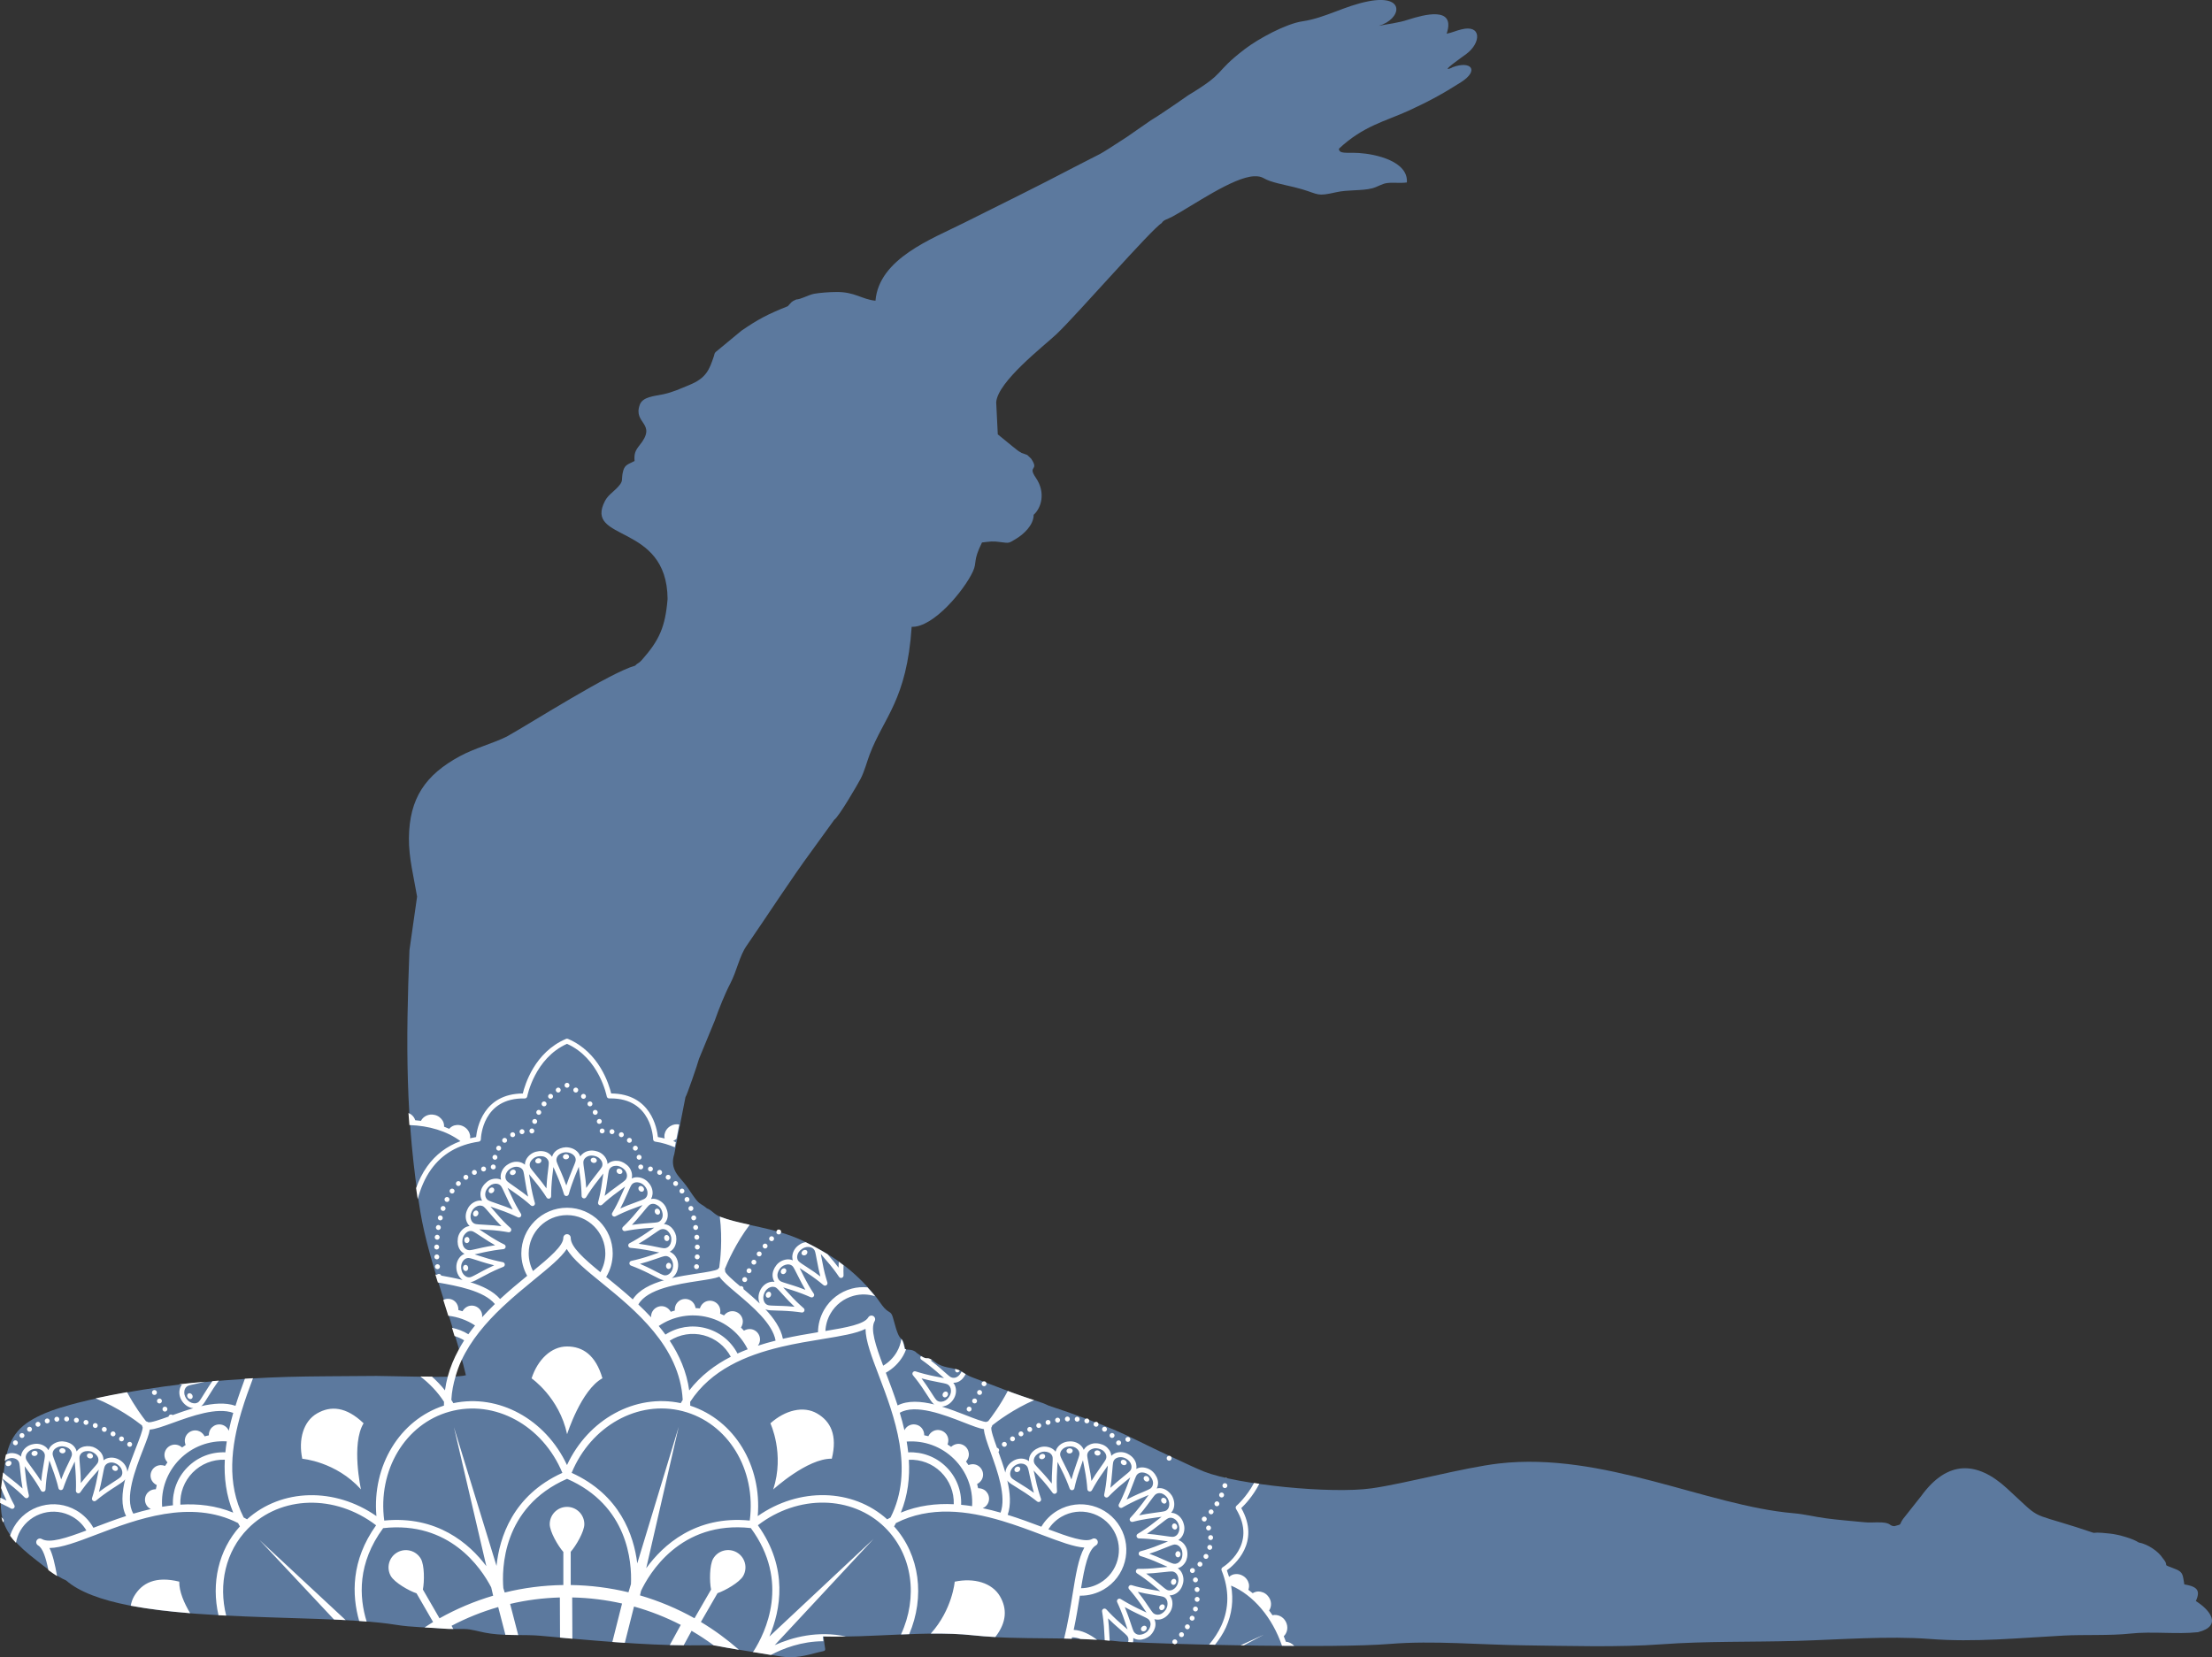 <svg version="1.1" id="图层_1" x="0px" y="0px" width="205.363px" height="153.887px" viewBox="0 0 205.363 153.887" enable-background="new 0 0 205.363 153.887" xml:space="preserve" xmlns:xml="http://www.w3.org/XML/1998/namespace" xmlns="http://www.w3.org/2000/svg" xmlns:xlink="http://www.w3.org/1999/xlink">
  <rect x="0" y="0" width="205.363" height="153.887" fill="#333333" stroke="none"/>
  <path fill="#5C799E" d="M203.864,148.664c0.494-1.072,0.017-1.354-1.071-1.55c-0.147-0.824-0.083-1.121-0.773-1.401
	c-1.551-0.609-0.462-0.115-1.236-1.038c-0.396-0.626-1.386-1.302-2.226-1.45c-0.528-0.363-1.881-0.742-2.638-0.824
	c-2.639-0.297-0.313,0.313-3.132-0.594c-4.534-1.435-3.23-0.643-6.462-3.608c-2.786-2.556-5.521-2.638-7.945,0.692l-1.696,2.142
	c-0.43,0.61-0.018,0.462-0.81,0.677c-0.494-0.018-0.278-0.297-1.187-0.348c-0.644-0.031-1.056,0.051-1.764-0.031
	c-1.138-0.116-2.259-0.198-3.38-0.348c-1.121-0.148-1.928-0.379-3.082-0.479c-7.995-0.691-17.638-5.719-27.296-4.615
	c-3.281,0.379-8.753,1.879-11.835,2.31c-3.76,0.526-12.396-0.33-15.527-1.55c-0.891-0.362-1.633-0.727-2.556-1.154
	c-4.698-2.143-4.434-2.355-10.088-4.368l-1.796-0.608c-0.231-0.1-0.347-0.166-0.577-0.248c-0.891-0.297-1.863-0.609-2.754-0.938
	l-3.873-1.483c-0.609-0.248-0.856-0.561-1.236-0.676c-0.493-0.166-1.434-0.182-2.026-0.645c-1.071-0.84-0.444,0.1-1.765-0.889
	c-0.182-0.133-0.016-0.066-0.264-0.197c-0.215-0.116-0.445-0.116-0.808-0.148c-0.379-1.779-0.396-0.034-1.104-2.754
	c-0.229-0.891-0.313-0.512-0.856-1.088c-0.23-0.247-0.594-0.824-0.891-1.188c-1.962-2.355-3.891-3.709-6.608-5.026
	c-2.722-1.302-5.588-1.419-7.665-2.226c-0.742-0.298-0.727-0.576-1.303-0.809c-0.494-0.428-0.658-0.329-1.104-0.938
	c-0.363-0.479-0.545-0.81-0.857-1.222c-0.544-0.741-1.55-1.435-1.07-2.885l1.038-5.291c0.114-0.115,1.121-3.032,1.253-3.544
	l1.467-3.561c0.363-1.039,0.956-2.521,1.435-3.429c0.626-1.204,0.856-2.571,1.517-3.511c1.944-2.819,4.088-6.148,6.065-8.836
	l2.076-2.867c0.429-0.281,2.209-3.347,2.457-3.824c0.362-0.726,0.544-1.467,0.824-2.226c1.334-3.511,3.444-5.044,3.906-11.868
	c2.026,0.082,4.911-3.444,5.687-5.143c0.412-0.906-0.032-0.923,0.841-2.687c0.741-0.083,0.989-0.148,1.747-0.033
	c0.809,0.115,0.742,0.099,1.45-0.33c0.627-0.379,1.6-1.22,1.6-2.209c0.676-0.593,1.17-2.026,0.197-3.444
	c-0.808-1.188,0.363-0.577-0.428-1.764l-0.363-0.346c-0.033-0.018-0.198-0.066-0.313-0.116c-0.158-0.061-0.206-0.074-0.219-0.075
	c-0.004-0.006-0.023-0.021-0.11-0.073c-0.033-0.017-0.066-0.032-0.101-0.05c-0.049-0.032-0.147-0.099-0.181-0.131
	c-0.462-0.347-1.748-1.435-1.813-1.468l-0.147-2.983c0.147-1.928,4.417-5.209,5.604-6.329c1.848-1.747,8.835-9.774,9.759-10.303
	c0.182-0.313,0.444-0.313,1.005-0.609c1.862-1.006,5.622-3.659,7.566-3.742c0.808-0.032,0.84,0.231,1.499,0.445
	c0.857,0.297,2.027,0.479,2.951,0.759c1.615,0.478,1.353,0.691,3.181,0.279c1.071-0.247,2.374-0.115,3.331-0.362
	c0.526-0.132,0.923-0.445,1.434-0.494c0.577-0.066,1.138,0.033,1.797-0.05c0.147-1.961-2.868-2.638-4.45-2.736
	c-1.17-0.065-1.83,0.116-1.862-0.396c2.274-2.126,4.285-2.538,6.462-3.527c1.929-0.89,3.147-1.55,4.879-2.653
	c1.73-1.104,0.923-2.028-0.791-1.385c-0.018,0.017-0.066,0.032-0.083,0.049c-1.252,0.544,1.104-1.088,1.369-1.285
	c1.399-1.055,1.417-2.77-0.479-2.275c-0.494,0.116-0.791,0.28-1.352,0.396c0.873-2.604-2.127-1.765-3.577-1.303
	c-0.938,0.309-1.819,0.386-2.729,0.572c2.106-0.603,2.559-2.946-0.93-2.286c-2.242,0.429-4.021,1.55-6.132,1.862
	c-1.532,0.215-4.104,1.615-5.356,2.571c-3.018,2.308-1.583,2.077-5.274,4.303l-1.138,0.791c-0.841,0.561-1.532,1.055-2.325,1.532
	l-2.257,1.566c-3.182,2.061-1.779,1.17-4.896,2.802C96.33,17.308,93,18.939,89.505,20.687c-2.982,1.5-7.896,3.313-8.226,7.236
	c-1.302-0.133-1.912-0.841-3.676-0.809c-0.562,0-1.483,0.066-2.026,0.165c-0.512,0.1-1.253,0.527-1.647,0.527
	c-0.495,0.215-0.413,0.231-0.792,0.627c-1.896,0.758-2.736,1.203-4.303,2.274l-2.191,1.813c-0.347,0.28-0.265,0.214-0.363,0.544
	c-0.428,1.27-0.708,2.044-2.291,2.687c-0.89,0.362-1.5,0.659-2.406,0.857c-0.873,0.182-1.928,0.23-2.19,0.988
	c-0.645,1.797,1.696,1.665-0.051,3.792c-0.38,0.478-0.479,0.774-0.429,1.417c-0.544,0.297-0.891,0.313-1.055,0.906
	c-0.248,0.907,0.147,0.874-0.627,1.649c-0.412,0.412-0.774,0.625-1.056,1.137c-2.026,3.857,5.752,1.979,5.803,9.115
	c-0.214,2.621-0.774,3.841-2.391,5.671c-0.361,0.396-0.33,0.214-0.627,0.527c-2.34,0.659-9.411,5.175-11.899,6.576
	c-1.368,0.676-2.968,1.072-4.368,1.83c-3.197,1.73-4.697,3.906-4.73,7.615c-0.017,1.829,0.462,3.644,0.759,5.423
	c-0.23,1.665-0.479,3.33-0.709,4.979c-0.329,8.391-0.396,15.841,1.021,24.347c0.791,4.714,3.049,10.17,4.22,15.114
	c-0.988,0.297-6.74,0.065-8.292,0.065c-7.285,0.066-9.181-0.032-16.499,0.61c-3.561,0.296-11.077,1.5-14.24,2.835
	c-2.192,0.938-3.396,1.961-3.775,4.729c-0.609,4.517-0.973,5.967,2.983,8.983c0.726,0.562,1.765,1.435,2.702,1.829
	c4.979,4.368,23.062,2.9,30.61,4.121c1.517,0.247,3.017,0.23,4.549,0.363c0.759,0.064,1.698-0.018,2.275,0.064
	c0.708,0.115,1.253,0.297,2.01,0.396c1.633,0.215,3.133,0.065,4.6,0.197c4.335,0.396,9.594,0.891,13.862,0.891
	c3.165,0,1.436-0.115,4.418,0.379c1.385,0.215,2.771,0.462,4.087,0.66c1.254,0.197,2.292-0.1,3.43-0.396
	c0.709-0.182,0.692-0.018,0.576-0.709c-0.031-0.23-0.064-0.494-0.082-0.759c4.451,0.132,9.595-0.576,13.962-0.099
	c4.138,0.461,9.132,0.065,13.6,0.576c5.472,0.297,19.878,0.627,25.005,0.215c4.021-0.33,8.422,0.082,12.478,0.131
	c4.021,0.051,8.786,0.199,12.759-0.098c4.021-0.297,8.406-0.199,12.462-0.313c3.987-0.115,8.569-0.478,12.412-0.183
	c4.169,0.33,8.373-0.099,12.443-0.313c1.78-0.1,4.353,0.018,6.148-0.182c2.094-0.23,4.352,0.082,6.329-0.133
	C206.354,150.971,205.183,149.488,203.864,148.664z" class="color c1"/>
  <path fill="#FFFFFF" d="M61.337,108.652c0.114,0.056,0.164,0.19,0.111,0.305c-0.039,0.083-0.121,0.133-0.208,0.133
	c-0.033,0-0.067-0.007-0.096-0.021c-0.114-0.055-0.165-0.189-0.112-0.305C61.087,108.648,61.223,108.6,61.337,108.652z
	 M59.49,108.583c0.06,0,0.119-0.024,0.16-0.067c0.043-0.041,0.067-0.102,0.067-0.16c0-0.017-0.002-0.029-0.007-0.047
	c-0.002-0.014-0.007-0.026-0.012-0.043c-0.007-0.014-0.013-0.024-0.02-0.039c-0.011-0.012-0.02-0.022-0.03-0.033
	c-0.085-0.086-0.238-0.086-0.322,0c-0.012,0.011-0.021,0.021-0.03,0.033c-0.007,0.015-0.014,0.025-0.021,0.039
	c-0.005,0.017-0.009,0.029-0.014,0.043c-0.003,0.018-0.003,0.03-0.003,0.047c0,0.06,0.022,0.119,0.066,0.16
	C59.369,108.559,59.429,108.583,59.49,108.583z M60.167,108.48c-0.033,0.123,0.035,0.248,0.158,0.283
	c0.021,0.008,0.041,0.01,0.063,0.01c0.101,0,0.191-0.066,0.22-0.168c0.035-0.121-0.036-0.246-0.157-0.28
	C60.327,108.288,60.202,108.359,60.167,108.48z M59.335,107.682c0.021,0,0.041-0.002,0.063-0.007
	c0.121-0.034,0.191-0.161,0.158-0.282c-0.037-0.121-0.163-0.192-0.284-0.158c-0.121,0.037-0.192,0.162-0.155,0.283
	c-0.002,0-0.002,0-0.002,0C59.143,107.618,59.234,107.682,59.335,107.682z M59.187,106.497c-0.063-0.11-0.202-0.147-0.313-0.087
	c-0.109,0.063-0.15,0.201-0.09,0.311c0.044,0.076,0.122,0.117,0.202,0.117c0.036,0,0.075-0.01,0.111-0.029
	C59.209,106.746,59.248,106.605,59.187,106.497z M46.297,106.838c0.079,0,0.157-0.041,0.201-0.117
	c0.061-0.109,0.021-0.248-0.089-0.311s-0.25-0.023-0.312,0.089c-0.063,0.11-0.023,0.249,0.087,0.312
	C46.221,106.828,46.26,106.838,46.297,106.838z M46.171,107.518c0.031-0.121-0.037-0.246-0.157-0.281
	c-0.123-0.034-0.249,0.037-0.283,0.158c-0.035,0.121,0.036,0.246,0.157,0.28c0.021,0.007,0.041,0.011,0.062,0.011
	C46.05,107.686,46.141,107.618,46.171,107.518z M45.882,108.145c-0.014-0.006-0.028-0.01-0.043-0.014
	c-0.074-0.014-0.152,0.01-0.206,0.063c-0.043,0.043-0.067,0.103-0.067,0.162c0,0.017,0.002,0.029,0.004,0.045
	c0.005,0.015,0.01,0.027,0.015,0.043c0.007,0.016,0.015,0.025,0.021,0.039c0.009,0.013,0.019,0.023,0.028,0.035
	c0.042,0.043,0.102,0.065,0.16,0.065c0.018,0,0.032,0,0.046-0.004c0.015-0.003,0.029-0.007,0.043-0.013
	c0.016-0.006,0.025-0.014,0.039-0.021c0.013-0.007,0.023-0.018,0.035-0.027c0.011-0.012,0.021-0.022,0.027-0.035
	c0.009-0.014,0.016-0.023,0.021-0.039c0.006-0.014,0.01-0.028,0.013-0.043c0.005-0.016,0.005-0.028,0.005-0.045
	c0-0.061-0.023-0.119-0.066-0.162c-0.012-0.01-0.022-0.02-0.035-0.027C45.907,108.158,45.896,108.148,45.882,108.145z
	 M46.69,105.723c-0.09,0.086-0.092,0.229-0.005,0.321c0.046,0.046,0.104,0.067,0.165,0.067c0.057,0,0.113-0.021,0.159-0.063
	c0.09-0.087,0.092-0.232,0.005-0.322C46.926,105.635,46.781,105.632,46.69,105.723z M50.023,103.514c0.08,0,0.16-0.044,0.201-0.121
	c0.06-0.111,0.017-0.25-0.097-0.309c-0.109-0.061-0.25-0.02-0.31,0.094c-0.06,0.111-0.017,0.252,0.097,0.309
	C49.95,103.505,49.986,103.514,50.023,103.514z M48.239,105.122c0.021,0.108,0.116,0.188,0.224,0.188
	c0.015,0,0.027-0.002,0.041-0.006c0.124-0.021,0.208-0.142,0.185-0.265c-0.021-0.124-0.141-0.206-0.267-0.187
	C48.298,104.877,48.216,104.996,48.239,105.122z M58.269,105.725c-0.087,0.092-0.085,0.234,0.005,0.324c0-0.003,0-0.003,0-0.003
	c0.045,0.044,0.103,0.065,0.16,0.065c0.06,0,0.117-0.021,0.164-0.069c0.087-0.09,0.085-0.235-0.004-0.323
	C58.502,105.63,58.357,105.635,58.269,105.725z M43.947,108.654c-0.117,0.053-0.165,0.188-0.112,0.305
	c0.039,0.082,0.121,0.133,0.208,0.133c0.032,0,0.064-0.008,0.097-0.023c0.113-0.053,0.165-0.188,0.109-0.305
	C44.196,108.648,44.062,108.6,43.947,108.654z M42.394,109.736c-0.089,0.09-0.089,0.232,0,0.322
	c0.046,0.045,0.103,0.065,0.162,0.065c0.059,0,0.116-0.021,0.161-0.065c0.091-0.09,0.091-0.232,0-0.322
	C42.629,109.646,42.482,109.646,42.394,109.736z M44.675,108.607c0.029,0.102,0.121,0.168,0.223,0.168
	c0.021,0,0.041-0.004,0.062-0.01c0.121-0.037,0.192-0.162,0.158-0.283c-0.037-0.121-0.163-0.191-0.284-0.157
	S44.64,108.486,44.675,108.607z M40.538,116.021c0.002,0,0.002,0,0.005,0c0.123,0,0.227-0.1,0.229-0.226
	c0.002-0.126-0.1-0.231-0.226-0.233c-0.128-0.002-0.229,0.1-0.232,0.228C40.312,115.916,40.412,116.02,40.538,116.021z
	 M41.782,110.462c-0.072,0.103-0.048,0.245,0.056,0.317c0.038,0.029,0.087,0.044,0.133,0.044c0.07,0,0.143-0.034,0.186-0.097
	c0.073-0.104,0.051-0.246-0.053-0.319S41.855,110.357,41.782,110.462z M43.123,109.126c-0.104,0.073-0.13,0.215-0.057,0.317
	c0.043,0.063,0.114,0.099,0.188,0.099c0.046,0,0.089-0.015,0.13-0.041c0.104-0.071,0.13-0.215,0.059-0.317
	C43.368,109.08,43.227,109.053,43.123,109.126z M49.335,104.79c-0.014,0.003-0.026,0.007-0.042,0.012
	c-0.013,0.007-0.026,0.015-0.038,0.021c-0.014,0.009-0.024,0.019-0.037,0.028c-0.021,0.021-0.035,0.047-0.048,0.073
	c-0.011,0.03-0.019,0.058-0.019,0.091c0,0.06,0.024,0.118,0.065,0.159c0.013,0.011,0.023,0.021,0.037,0.029
	c0.012,0.007,0.025,0.014,0.038,0.021c0.016,0.006,0.028,0.01,0.042,0.015c0.017,0.003,0.031,0.005,0.045,0.005
	c0.062,0,0.119-0.025,0.163-0.068c0.041-0.041,0.066-0.101,0.066-0.16c0-0.031-0.007-0.06-0.02-0.09
	c-0.012-0.027-0.026-0.052-0.048-0.072C49.49,104.799,49.41,104.773,49.335,104.79z M47.495,105.156
	c-0.114,0.055-0.16,0.191-0.104,0.305c0.039,0.082,0.121,0.128,0.206,0.128c0.033,0,0.067-0.007,0.101-0.022
	c0.115-0.056,0.16-0.191,0.104-0.305C47.745,105.146,47.609,105.1,47.495,105.156z M55.464,103.178
	c-0.06-0.111-0.196-0.152-0.309-0.097c-0.112,0.06-0.153,0.199-0.097,0.312c0.041,0.075,0.121,0.121,0.204,0.121
	c0.033,0,0.072-0.009,0.104-0.027C55.479,103.427,55.523,103.289,55.464,103.178z M55.64,104.355c0.026,0,0.055-0.006,0.08-0.015
	c0.118-0.043,0.179-0.176,0.135-0.295c-0.045-0.119-0.176-0.179-0.295-0.133c-0.119,0.043-0.18,0.176-0.134,0.293
	C55.459,104.299,55.548,104.355,55.64,104.355z M55.903,105.241c0.06,0,0.119-0.025,0.16-0.066c0.021-0.022,0.038-0.046,0.05-0.075
	c0.005-0.015,0.01-0.027,0.014-0.041c0.003-0.017,0.005-0.033,0.005-0.047c0-0.029-0.007-0.059-0.019-0.087s-0.027-0.055-0.05-0.075
	c-0.085-0.084-0.238-0.084-0.323,0c-0.043,0.045-0.065,0.104-0.065,0.162c0,0.061,0.022,0.119,0.065,0.163
	C55.784,105.216,55.841,105.241,55.903,105.241z M56.594,105.037c-0.022,0.126,0.06,0.245,0.183,0.268c0.003,0,0.003,0,0.003,0
	c0.014,0.004,0.027,0.004,0.041,0.004c0.107,0,0.204-0.076,0.225-0.188c0.022-0.123-0.06-0.242-0.184-0.265
	C56.735,104.831,56.617,104.914,56.594,105.037z M57.481,105.259c-0.056,0.112-0.009,0.25,0.104,0.308
	c0.032,0.017,0.066,0.022,0.102,0.022c0.085,0,0.165-0.048,0.206-0.128c0.055-0.115,0.009-0.252-0.105-0.307
	S57.539,105.145,57.481,105.259z M54.638,102.314c-0.104,0.076-0.123,0.218-0.051,0.319c0.046,0.063,0.114,0.095,0.186,0.095
	c0.049,0,0.094-0.015,0.135-0.043c0.104-0.076,0.124-0.219,0.051-0.32C54.883,102.262,54.741,102.241,54.638,102.314z
	 M50.954,101.639c-0.091,0.088-0.091,0.232-0.004,0.321c0.045,0.046,0.105,0.069,0.164,0.069c0.058,0,0.115-0.021,0.16-0.064
	c0.09-0.09,0.092-0.232,0.003-0.324C51.19,101.551,51.044,101.549,50.954,101.639z M51.7,101.025
	c-0.103,0.072-0.133,0.214-0.062,0.318c0.046,0.064,0.115,0.102,0.188,0.102c0.046,0,0.09-0.014,0.128-0.039
	c0.105-0.07,0.133-0.213,0.063-0.317C51.947,100.982,51.806,100.956,51.7,101.025z M49.858,104.209
	c0.044-0.119-0.017-0.252-0.135-0.295c-0.119-0.044-0.249,0.016-0.295,0.135c-0.045,0.117,0.016,0.25,0.135,0.293
	c0.024,0.012,0.053,0.016,0.08,0.016C49.735,104.357,49.822,104.301,49.858,104.209z M50.327,102.365
	c-0.075,0.103-0.052,0.244,0.049,0.32c0.041,0.028,0.089,0.043,0.136,0.043c0.069,0,0.14-0.031,0.186-0.095
	c0.075-0.101,0.053-0.243-0.051-0.317C50.545,102.241,50.401,102.266,50.327,102.365z M54.006,101.641
	c-0.087,0.092-0.087,0.234,0.006,0.324c0.044,0.043,0.101,0.064,0.159,0.064c0.06,0,0.117-0.023,0.162-0.069
	c0.09-0.089,0.088-0.233-0.002-0.321C54.239,101.549,54.096,101.551,54.006,101.641z M53.265,101.089
	c-0.068,0.104-0.041,0.247,0.063,0.317c0.002,0,0.002,0,0.002,0c0.039,0.025,0.082,0.039,0.126,0.039
	c0.073,0,0.146-0.036,0.189-0.104c0.07-0.104,0.044-0.244-0.063-0.316C53.478,100.956,53.336,100.982,53.265,101.089z
	 M52.729,100.564c-0.015-0.008-0.027-0.013-0.043-0.015c-0.073-0.016-0.151,0.011-0.206,0.063c-0.041,0.043-0.066,0.103-0.066,0.162
	c0,0.059,0.025,0.119,0.066,0.162c0.044,0.041,0.103,0.065,0.162,0.065c0.014,0,0.029-0.002,0.044-0.005
	c0.016-0.002,0.028-0.007,0.043-0.014c0.014-0.004,0.026-0.012,0.039-0.021c0.014-0.009,0.024-0.018,0.037-0.027
	c0.041-0.043,0.065-0.103,0.065-0.162c0-0.059-0.024-0.118-0.065-0.162c-0.013-0.012-0.023-0.021-0.037-0.027
	C52.757,100.576,52.743,100.568,52.729,100.564z M68.933,118.716c-0.003,0-0.003,0-0.003,0c-0.051,0.117,0,0.252,0.113,0.306
	c0.029,0.014,0.064,0.021,0.095,0.021c0.087,0,0.172-0.05,0.211-0.135c0.051-0.114,0-0.249-0.114-0.304
	C69.12,118.552,68.984,118.602,68.933,118.716z M108.382,135.564c0.041,0.043,0.101,0.066,0.16,0.066
	c0.017,0,0.031-0.002,0.045-0.004c0.015-0.003,0.029-0.007,0.043-0.014c0.015-0.006,0.025-0.012,0.039-0.021
	c0.013-0.01,0.023-0.019,0.035-0.027c0.021-0.022,0.039-0.049,0.051-0.075c0.011-0.027,0.017-0.058,0.017-0.087
	c0-0.055-0.025-0.102-0.06-0.142c-0.004-0.007-0.002-0.016-0.008-0.021c-0.012-0.012-0.022-0.021-0.035-0.027
	c-0.014-0.01-0.024-0.018-0.039-0.023c-0.014-0.004-0.028-0.008-0.043-0.01c-0.016-0.005-0.032,0.002-0.049,0.002
	c-0.059,0.002-0.115,0.02-0.156,0.06c-0.045,0.043-0.067,0.101-0.067,0.161c0,0.031,0.006,0.061,0.018,0.088
	C108.344,135.518,108.358,135.543,108.382,135.564z M103.085,133.452c0.043,0.043,0.103,0.065,0.16,0.065
	c0.059,0,0.119-0.024,0.162-0.07c0.09-0.092,0.088-0.235-0.004-0.322c-0.092-0.09-0.236-0.087-0.322,0.004
	c-0.09,0.092-0.088,0.236,0.004,0.325V133.452z M104.712,133.882c0.019,0,0.037-0.002,0.056-0.007
	c0.123-0.032,0.196-0.155,0.166-0.279c-0.029-0.121-0.154-0.195-0.275-0.164c-0.125,0.029-0.199,0.155-0.168,0.276
	C104.515,133.813,104.608,133.882,104.712,133.882z M101.755,132.479c0.088,0,0.17-0.049,0.209-0.131
	c0.027-0.057,0.027-0.117,0.009-0.173c-0.021-0.058-0.06-0.106-0.117-0.135c-0.066-0.03-0.138-0.019-0.197,0.013
	c-0.043,0.021-0.086,0.051-0.107,0.098c-0.055,0.115-0.004,0.252,0.109,0.305C101.692,132.471,101.724,132.479,101.755,132.479z
	 M103.856,134.197c0.059,0,0.117-0.024,0.16-0.068c0.043-0.041,0.067-0.102,0.067-0.16c0-0.062-0.024-0.119-0.067-0.162
	c-0.086-0.084-0.238-0.084-0.322,0c-0.045,0.043-0.07,0.102-0.07,0.162s0.025,0.119,0.07,0.16
	C103.735,134.173,103.794,134.197,103.856,134.197z M102.542,132.936c0.074,0,0.146-0.035,0.188-0.097
	c0.074-0.103,0.049-0.247-0.056-0.319c-0.102-0.074-0.245-0.049-0.319,0.058c-0.07,0.103-0.045,0.243,0.059,0.317
	C102.452,132.921,102.497,132.936,102.542,132.936z M97.302,132.301c0.021,0,0.044-0.002,0.064-0.009
	c0.121-0.034,0.191-0.162,0.154-0.284c-0.033-0.121-0.16-0.189-0.281-0.154c-0.121,0.033-0.191,0.162-0.158,0.283
	C97.112,132.236,97.202,132.301,97.302,132.301z M98.188,132.093c0.014,0,0.026,0,0.041-0.002c0.125-0.022,0.207-0.142,0.186-0.266
	c-0.021-0.126-0.141-0.208-0.266-0.187c-0.125,0.023-0.207,0.144-0.187,0.267C97.985,132.016,98.081,132.093,98.188,132.093z
	 M99.095,131.986c0.004,0,0.008,0,0.012,0c0.125-0.006,0.225-0.113,0.217-0.239c-0.006-0.128-0.113-0.224-0.24-0.217
	s-0.225,0.114-0.217,0.239C98.872,131.893,98.974,131.986,99.095,131.986z M100.843,132.157c0.021,0.005,0.039,0.007,0.06,0.007
	c0.102,0,0.193-0.066,0.221-0.17c0.017-0.053,0.002-0.105-0.018-0.151c-0.027-0.06-0.074-0.108-0.144-0.127
	c-0.053-0.015-0.104-0.002-0.147,0.019c-0.063,0.027-0.113,0.072-0.133,0.145C100.649,131.999,100.722,132.125,100.843,132.157z
	 M99.985,132.004c0.006,0,0.014,0,0.02,0c0.117,0,0.22-0.087,0.229-0.206c0.012-0.126-0.078-0.237-0.207-0.249
	c-0.127-0.012-0.236,0.08-0.248,0.205C99.765,131.88,99.858,131.992,99.985,132.004z M112.44,140.609
	c0.065,0,0.129-0.028,0.176-0.084c0.08-0.096,0.066-0.239-0.031-0.32c-0.098-0.082-0.239-0.064-0.319,0.029
	c-0.084,0.1-0.068,0.242,0.028,0.322C112.337,140.592,112.39,140.609,112.44,140.609z M113.415,139.046
	c0.086,0,0.172-0.051,0.207-0.138h0.002c0.051-0.114-0.002-0.249-0.117-0.303c-0.114-0.051-0.25,0.002-0.301,0.117
	c-0.053,0.116,0,0.252,0.117,0.303C113.353,139.039,113.382,139.046,113.415,139.046z M96.438,132.592
	c0.026,0,0.055-0.005,0.082-0.014c0.117-0.046,0.178-0.18,0.131-0.295c-0.045-0.119-0.178-0.18-0.295-0.133
	c-0.119,0.045-0.176,0.178-0.133,0.295C96.261,132.537,96.347,132.592,96.438,132.592z M112.979,139.859
	c0.076,0,0.149-0.036,0.194-0.106c0.066-0.104,0.033-0.247-0.073-0.315c-0.107-0.066-0.246-0.035-0.313,0.072
	c-0.002,0-0.002,0-0.002,0c-0.066,0.107-0.035,0.25,0.072,0.316C112.896,139.85,112.938,139.859,112.979,139.859z M113.661,138.167
	c0.021,0.005,0.039,0.007,0.057,0.007c0.104,0,0.195-0.068,0.224-0.172c0.033-0.123-0.043-0.247-0.164-0.277
	c-0.121-0.033-0.248,0.041-0.279,0.164C113.464,138.009,113.54,138.135,113.661,138.167z M113.868,137.264
	c0.014,0,0.023-0.012,0.037-0.015c-0.053-0.013-0.1-0.024-0.15-0.036c0.031,0.02,0.06,0.046,0.097,0.048
	C113.858,137.264,113.862,137.264,113.868,137.264z M110.931,146.475c-0.121,0.031-0.197,0.155-0.166,0.278
	c0.024,0.104,0.118,0.172,0.223,0.172c0.018,0,0.037-0.002,0.055-0.007c0.123-0.029,0.197-0.152,0.168-0.277
	C111.177,146.518,111.054,146.443,110.931,146.475z M110.577,146.02c0.012,0.006,0.025,0.014,0.039,0.021
	c0.014,0.005,0.027,0.01,0.041,0.015c0.016,0.002,0.029,0.004,0.047,0.004c0.017,0,0.029-0.002,0.045-0.004
	c0.015-0.005,0.027-0.01,0.041-0.015c0.015-0.007,0.027-0.015,0.039-0.021c0.014-0.01,0.025-0.019,0.037-0.029
	c0.008-0.012,0.018-0.023,0.027-0.034c0.008-0.013,0.016-0.024,0.02-0.039c0.008-0.015,0.012-0.028,0.014-0.044
	c0.005-0.014,0.007-0.029,0.007-0.046c0-0.06-0.025-0.118-0.066-0.16c-0.012-0.011-0.023-0.021-0.037-0.029
	c-0.012-0.007-0.024-0.014-0.039-0.021c-0.014-0.006-0.026-0.01-0.041-0.014c-0.028-0.006-0.063-0.006-0.092,0
	c-0.014,0.004-0.027,0.008-0.041,0.014c-0.014,0.007-0.027,0.014-0.039,0.021c-0.014,0.009-0.024,0.02-0.037,0.029
	c-0.041,0.042-0.065,0.103-0.065,0.16c0,0.063,0.024,0.122,0.065,0.163C110.552,146.001,110.563,146.01,110.577,146.02z
	 M110.911,147.616c0.012,0.118,0.113,0.208,0.229,0.208c0.008,0,0.014,0,0.021-0.002c0.125-0.012,0.217-0.122,0.207-0.248
	c-0.01-0.125-0.123-0.221-0.248-0.208C110.993,147.378,110.899,147.49,110.911,147.616z M111.989,141.953
	c0.031,0.094,0.121,0.152,0.215,0.152c0.025,0,0.051-0.004,0.076-0.014c0.119-0.041,0.182-0.174,0.139-0.293
	s-0.174-0.181-0.293-0.137C112.007,141.704,111.946,141.834,111.989,141.953z M112.093,143.623
	c-0.028,0.123,0.044,0.245,0.166,0.277c0.021,0.005,0.037,0.007,0.056,0.007c0.104,0,0.197-0.068,0.223-0.175
	c0.031-0.121-0.043-0.246-0.166-0.275C112.247,143.425,112.124,143.5,112.093,143.623z M112.622,142.754
	c-0.006-0.126-0.115-0.222-0.244-0.213c-0.123,0.01-0.219,0.119-0.211,0.245c0.008,0.119,0.107,0.213,0.229,0.213
	c0.006,0,0.01,0,0.014,0C112.536,142.99,112.632,142.88,112.622,142.754z M64.466,114.9c0.011,0.119,0.11,0.209,0.228,0.209
	c0.008,0,0.014,0,0.021-0.002c0.125-0.01,0.22-0.121,0.208-0.246c-0.01-0.127-0.122-0.221-0.247-0.209
	C64.549,114.662,64.455,114.773,64.466,114.9z M64.361,114.01c0.016,0.115,0.114,0.195,0.224,0.195c0.013,0,0.025-0.003,0.037-0.005
	c0.123-0.019,0.21-0.136,0.189-0.261c-0.021-0.127-0.138-0.211-0.262-0.19C64.425,113.77,64.341,113.887,64.361,114.01z
	 M61.843,109.182c-0.073,0.104-0.049,0.246,0.058,0.319c0.039,0.026,0.085,0.041,0.131,0.041c0.07,0,0.142-0.034,0.188-0.099
	c0.069-0.104,0.046-0.248-0.059-0.32C62.058,109.053,61.913,109.078,61.843,109.182z M64.736,115.563
	c-0.128,0.002-0.228,0.107-0.225,0.233c0.003,0.123,0.104,0.226,0.229,0.226c0,0,0.002,0,0.004,0
	c0.126-0.004,0.228-0.108,0.225-0.233C64.968,115.662,64.862,115.563,64.736,115.563z M91.36,128.714
	c0.086,0,0.168-0.051,0.207-0.133c0.031-0.063,0.024-0.128-0.002-0.187c-0.021-0.049-0.056-0.094-0.107-0.119
	c-0.063-0.028-0.129-0.021-0.188,0.006c-0.047,0.021-0.092,0.054-0.117,0.104c-0.053,0.114-0.004,0.249,0.111,0.306
	C91.296,128.705,91.327,128.714,91.36,128.714z M64.185,113.136c0.024,0.105,0.119,0.175,0.223,0.175
	c0.018,0,0.036-0.002,0.055-0.008c0.121-0.029,0.196-0.154,0.167-0.275s-0.155-0.196-0.276-0.168
	C64.229,112.889,64.153,113.016,64.185,113.136z M64.741,116.477c-0.129-0.007-0.234,0.094-0.238,0.221
	c-0.007,0.126,0.093,0.229,0.221,0.234c0.002,0,0.004,0,0.009,0c0.121,0,0.222-0.096,0.229-0.22
	C64.965,116.586,64.866,116.48,64.741,116.477z M42.75,105.959c-1.271,0.468-2.31,1.253-3.096,2.352
	c-0.444,0.619-0.771,1.304-1.026,2.008c0.048,0.342,0.101,0.687,0.152,1.031c0.258-0.981,0.65-1.941,1.246-2.772
	c1.024-1.431,2.514-2.296,4.423-2.572c0.11-0.016,0.193-0.108,0.195-0.221c0.004-0.158,0.141-3.874,4.073-3.791
	c0.106,0.007,0.211-0.076,0.23-0.187c0.007-0.037,0.694-3.547,3.693-4.883c2.999,1.336,3.685,4.844,3.69,4.881
	c0.021,0.109,0.116,0.192,0.23,0.187c0.048-0.001,0.095-0.001,0.141-0.001c3.789,0,3.929,3.636,3.935,3.793
	c0.003,0.111,0.085,0.203,0.194,0.221c0.664,0.096,1.258,0.288,1.817,0.525l0.093-0.475c-0.081-0.033-0.154-0.076-0.238-0.106
	c0.095-0.071,0.199-0.128,0.298-0.194l0.264-1.339c-0.262-0.054-0.563-0.021-0.826,0.146c-0.31,0.18-0.494,0.487-0.547,0.78
	c-0.02,0.124-0.013,0.247,0.013,0.366c-0.203-0.05-0.411-0.094-0.625-0.129c-0.087-0.827-0.66-4.025-4.338-4.047
	c-0.188-0.797-1.089-3.83-4.011-5.069c-0.001-0.001-0.002-0.001-0.002-0.001c-0.022-0.009-0.046-0.012-0.07-0.014
	c-0.006-0.002-0.012-0.004-0.018-0.004c-0.007,0-0.013,0.002-0.018,0.004c-0.023,0.002-0.049,0.005-0.069,0.014
	c0,0-0.001,0-0.003,0.001c-2.923,1.239-3.822,4.274-4.014,5.071c-3.678,0.021-4.251,3.22-4.338,4.046
	c-0.188,0.032-0.375,0.069-0.558,0.112c0.012-0.088,0.015-0.178,0.003-0.269c-0.05-0.294-0.232-0.604-0.54-0.786
	c-0.3-0.193-0.654-0.219-0.941-0.133c-0.183,0.061-0.337,0.169-0.461,0.311c-0.154-0.071-0.312-0.139-0.473-0.199
	c0.007-0.186-0.03-0.367-0.118-0.533c-0.148-0.257-0.417-0.489-0.762-0.561c-0.547-0.129-1.05,0.129-1.269,0.552
	c-0.175-0.022-0.353-0.041-0.531-0.056c-0.09-0.302-0.321-0.543-0.627-0.676c0.022,0.372,0.06,0.75,0.086,1.124
	C39.818,104.523,41.491,105.021,42.75,105.959z M63.927,112.287c0.003,0,0.003,0,0.003,0c0.031,0.092,0.12,0.15,0.215,0.15
	c0.024,0,0.051-0.004,0.078-0.014c0.118-0.044,0.178-0.174,0.137-0.293c-0.043-0.119-0.174-0.181-0.293-0.138
	C63.947,112.035,63.885,112.168,63.927,112.287z M62.565,109.734c-0.09,0.089-0.09,0.232,0,0.324
	c0.043,0.043,0.103,0.065,0.162,0.065c0.058,0,0.117-0.022,0.16-0.065c0.089-0.09,0.089-0.235,0-0.324h0.002
	C62.798,109.645,62.654,109.645,62.565,109.734z M63.313,110.82c0.046,0,0.092-0.014,0.133-0.041
	c0.103-0.072,0.125-0.217,0.053-0.32c-0.074-0.104-0.216-0.125-0.317-0.052c-0.104,0.073-0.128,0.215-0.056,0.317
	C63.171,110.789,63.242,110.82,63.313,110.82z M63.782,111.602c0.034,0,0.071-0.01,0.105-0.024c0.11-0.058,0.154-0.195,0.098-0.308
	c-0.057-0.113-0.194-0.158-0.306-0.101c-0.114,0.058-0.158,0.194-0.102,0.308C63.62,111.557,63.7,111.602,63.782,111.602z
	 M64.69,117.387c-0.126-0.014-0.235,0.08-0.25,0.206c-0.011,0.126,0.081,0.238,0.207,0.249c0.009,0,0.016,0,0.021,0
	c0.116,0,0.215-0.089,0.228-0.205C64.91,117.511,64.816,117.398,64.69,117.387z M89.108,127.268
	c-0.082-0.047-0.164-0.086-0.254-0.112c-0.049-0.017-0.117-0.028-0.174-0.042c-0.033,0.133,0.014,0.268,0.127,0.311
	C88.917,127.465,89.04,127.391,89.108,127.268z M89.974,131.068c0.069,0,0.143-0.035,0.186-0.098
	c0.072-0.103,0.051-0.244-0.053-0.316c-0.104-0.073-0.246-0.051-0.318,0.053c-0.076,0.104-0.051,0.244,0.053,0.316
	C89.882,131.055,89.927,131.068,89.974,131.068z M72.3,114.621c0.054,0,0.104-0.016,0.146-0.053
	c0.037-0.032,0.051-0.077,0.063-0.123c0.021-0.068,0.017-0.141-0.034-0.199c-0.08-0.098-0.228-0.11-0.322-0.028
	c-0.035,0.029-0.045,0.071-0.06,0.112c-0.021,0.07-0.02,0.148,0.031,0.211C72.169,114.594,72.233,114.621,72.3,114.621z
	 M40.57,115.109c0.005,0,0.011,0,0.019,0c0.116,0,0.218-0.088,0.229-0.209c0.009-0.127-0.085-0.236-0.211-0.248
	c-0.126-0.01-0.235,0.084-0.247,0.211C40.351,114.989,40.444,115.1,40.57,115.109z M90.946,129.525c0.08,0,0.158-0.043,0.201-0.118
	c0.059-0.112,0.02-0.249-0.092-0.313c-0.109-0.062-0.25-0.021-0.31,0.091c-0.002,0-0.002,0-0.002,0
	c-0.061,0.108-0.021,0.248,0.09,0.311C90.87,129.518,90.909,129.525,90.946,129.525z M90.481,130.311
	c0.076,0,0.149-0.039,0.194-0.106c0.066-0.106,0.033-0.247-0.071-0.315c-0.107-0.065-0.248-0.037-0.314,0.07
	c-0.069,0.107-0.037,0.25,0.07,0.316C90.397,130.299,90.44,130.311,90.481,130.311z M69.989,117.426
	c0.078,0,0.153-0.039,0.196-0.109c0.063-0.109,0.029-0.25-0.077-0.315c-0.107-0.063-0.25-0.028-0.313,0.078
	c-0.065,0.108-0.031,0.249,0.077,0.315C69.909,117.414,69.95,117.426,69.989,117.426z M69.339,117.886
	c-0.059,0.112-0.016,0.249,0.098,0.31c0.034,0.019,0.069,0.027,0.104,0.027c0.083,0,0.163-0.047,0.204-0.123
	c0.061-0.113,0.018-0.25-0.096-0.31C69.536,117.73,69.399,117.773,69.339,117.886z M71.634,115.245c0.062,0,0.121-0.022,0.166-0.07
	c0.089-0.092,0.084-0.235-0.006-0.323c-0.092-0.086-0.233-0.084-0.323,0.008c-0.089,0.09-0.084,0.236,0.006,0.322
	C71.521,115.225,71.577,115.245,71.634,115.245z M70.485,116.659c0.073,0,0.145-0.034,0.188-0.099
	c0.071-0.104,0.047-0.248-0.057-0.317c-0.104-0.073-0.247-0.046-0.318,0.057c-0.072,0.104-0.048,0.247,0.059,0.318
	C70.394,116.646,70.439,116.659,70.485,116.659z M71.032,115.93c0.066,0,0.133-0.029,0.179-0.085
	c0.077-0.099,0.063-0.241-0.034-0.321c-0.099-0.08-0.241-0.064-0.322,0.033c-0.08,0.1-0.063,0.242,0.035,0.322
	C70.932,115.911,70.981,115.93,71.032,115.93z M94.677,132.939c-0.108,0.06-0.149,0.199-0.088,0.309
	c0.041,0.076,0.117,0.119,0.201,0.119c0.035,0,0.072-0.01,0.109-0.027c0.108-0.063,0.149-0.201,0.09-0.313
	C94.927,132.919,94.786,132.878,94.677,132.939z M101.938,134.677c-0.158-0.034-0.308,0.044-0.33,0.175
	c-0.023,0.131,0.08,0.265,0.229,0.297c0.15,0.033,0.3-0.045,0.33-0.174C102.202,134.845,102.099,134.711,101.938,134.677z
	 M109.354,144.605c0.133,0.008,0.244-0.119,0.248-0.283s-0.103-0.295-0.234-0.293c-0.133,0.003-0.244,0.13-0.246,0.283
	C109.118,144.468,109.224,144.6,109.354,144.605z M108.261,139.221c-0.087-0.139-0.25-0.19-0.361-0.119
	c-0.113,0.071-0.135,0.234-0.053,0.363c0.086,0.129,0.227,0.194,0.348,0.129C108.308,139.532,108.351,139.355,108.261,139.221z
	 M104.075,135.658c-0.059,0.119,0.006,0.275,0.141,0.35c0.136,0.074,0.3,0.041,0.365-0.074c0.066-0.115,0.004-0.272-0.141-0.352
	C104.295,135.503,104.132,135.538,104.075,135.658z M106.228,137.113c-0.088,0.101-0.062,0.257,0.045,0.369
	c0.108,0.11,0.272,0.125,0.369,0.031c0.096-0.093,0.08-0.263-0.037-0.38C106.493,137.016,106.315,137.016,106.228,137.113z
	 M109.128,142.018c0.129-0.029,0.201-0.183,0.156-0.341c-0.043-0.157-0.184-0.254-0.311-0.216c-0.127,0.039-0.195,0.189-0.154,0.34
	C108.86,141.949,108.999,142.046,109.128,142.018z M108.874,147.154c0.125,0.043,0.269-0.049,0.316-0.204
	c0.051-0.156-0.017-0.31-0.144-0.345c-0.129-0.033-0.271,0.059-0.317,0.205C108.683,146.958,108.747,147.111,108.874,147.154z
	 M106.036,151.041c-0.119,0.096-0.147,0.258-0.063,0.361c0.086,0.102,0.258,0.102,0.385-0.002c0.117-0.113,0.139-0.283,0.047-0.381
	C106.312,150.924,106.147,150.934,106.036,151.041z M108.584,148.137c0.125,0.143,0.211,0.319,0.246,0.518
	c0.064,0.375-0.016,0.761-0.223,1.063c-0.23,0.339-0.539,0.567-0.865,0.643c-0.091,0.02-0.183,0.029-0.271,0.029
	c-0.106,0-0.205-0.018-0.302-0.045c0.084,0.176,0.121,0.373,0.101,0.572c-0.033,0.338-0.211,0.686-0.492,0.953
	c-0.302,0.25-0.658,0.385-0.99,0.385c-0.009,0-0.019,0-0.029,0c-0.194-0.002-0.385-0.063-0.549-0.164
	c0.021,0.128,0.004,0.262-0.022,0.395c-0.162-0.006-0.306-0.013-0.459-0.021c0.004-0.007,0.012-0.014,0.014-0.022
	c0.051-0.187,0.026-0.365-0.068-0.506c-0.075-0.113-0.371-0.367-0.653-0.613c-0.204-0.176-0.435-0.375-0.646-0.572
	c-0.184-0.168-0.355-0.334-0.502-0.482c0.025,0.207,0.05,0.445,0.068,0.695c0.025,0.293,0.041,0.602,0.053,0.877
	c0.009,0.176,0.017,0.352,0.027,0.503c-0.152-0.013-0.306-0.03-0.459-0.042c-0.009-0.128-0.018-0.271-0.025-0.441
	c-0.012-0.269-0.026-0.573-0.051-0.858c-0.055-0.724-0.168-1.367-0.17-1.374c-0.019-0.1,0.034-0.201,0.125-0.246
	s0.203-0.021,0.271,0.055c0.004,0.004,0.442,0.493,0.974,0.979c0.207,0.194,0.434,0.389,0.633,0.562
	c0.14,0.12,0.259,0.226,0.363,0.317c-0.041-0.119-0.089-0.256-0.142-0.418c-0.088-0.265-0.188-0.563-0.293-0.841
	c-0.25-0.686-0.526-1.266-0.529-1.271c-0.045-0.093-0.021-0.203,0.056-0.271c0.076-0.068,0.187-0.077,0.272-0.021
	c0.006,0.002,0.552,0.348,1.197,0.676c0.271,0.142,0.555,0.276,0.807,0.395c0.154,0.072,0.283,0.133,0.396,0.188
	c-0.076-0.104-0.156-0.226-0.248-0.359c-0.155-0.23-0.332-0.491-0.512-0.732c-0.432-0.594-0.859-1.078-0.865-1.082
	c-0.066-0.076-0.076-0.188-0.021-0.273c0.054-0.086,0.158-0.126,0.257-0.1l0.414,0.117c0.159,0.042,0.5,0.126,0.93,0.21
	c0.278,0.058,0.578,0.107,0.842,0.15c0.184,0.03,0.34,0.058,0.475,0.082c-0.108-0.087-0.233-0.192-0.377-0.313
	c-0.2-0.169-0.429-0.359-0.647-0.531c-0.576-0.453-1.125-0.806-1.131-0.809c-0.088-0.056-0.126-0.161-0.097-0.26
	c0.03-0.1,0.123-0.171,0.226-0.162c0.006,0,0.674,0.014,1.377-0.049c0.279-0.02,0.563-0.053,0.836-0.083
	c0.188-0.021,0.353-0.039,0.494-0.052c-0.131-0.057-0.281-0.123-0.455-0.202c-0.25-0.112-0.508-0.229-0.762-0.333
	c-0.263-0.111-0.566-0.225-0.908-0.342l-0.402-0.131c-0.095-0.031-0.16-0.121-0.158-0.223s0.07-0.189,0.166-0.216l0.41-0.116
	c0.18-0.053,0.541-0.165,0.914-0.307c0.261-0.096,0.525-0.203,0.779-0.307c0.176-0.074,0.328-0.135,0.459-0.186
	c-0.139-0.018-0.298-0.04-0.486-0.068c-0.262-0.039-0.557-0.082-0.832-0.113c-0.338-0.039-0.68-0.068-0.961-0.08l-0.426-0.016
	c-0.103-0.004-0.19-0.074-0.213-0.173c-0.025-0.098,0.018-0.2,0.104-0.253c0.006-0.004,0.568-0.336,1.16-0.77
	c0.222-0.161,0.445-0.336,0.66-0.506c0.151-0.117,0.28-0.22,0.393-0.305c-0.135,0.02-0.289,0.041-0.473,0.065
	c-0.268,0.034-0.569,0.075-0.85,0.122c-0.434,0.07-0.779,0.144-0.945,0.182c-0.238,0.052-0.4,0.096-0.402,0.098
	c-0.021,0.006-0.041,0.008-0.061,0.008c-0.08,0-0.154-0.041-0.197-0.11c-0.053-0.087-0.041-0.201,0.031-0.274
	c0.004-0.006,0.448-0.476,0.895-1.049c0.193-0.24,0.381-0.495,0.545-0.721c0.099-0.135,0.183-0.249,0.259-0.348
	c-0.116,0.052-0.246,0.105-0.392,0.168c-0.258,0.107-0.551,0.231-0.828,0.365c-0.666,0.309-1.223,0.637-1.229,0.639
	c-0.035,0.021-0.076,0.031-0.115,0.031c-0.056,0-0.113-0.021-0.156-0.062c-0.073-0.07-0.094-0.181-0.049-0.271l0.195-0.383
	c0.072-0.15,0.221-0.471,0.385-0.873c0.112-0.265,0.217-0.551,0.313-0.804c0.063-0.172,0.118-0.317,0.168-0.442
	c-0.106,0.09-0.232,0.191-0.377,0.309c-0.205,0.165-0.438,0.352-0.648,0.535c-0.555,0.48-1.004,0.951-1.01,0.957
	c-0.043,0.047-0.104,0.07-0.166,0.07c-0.035,0-0.072-0.008-0.107-0.027c-0.09-0.047-0.136-0.149-0.115-0.25
	c0.003-0.008,0.146-0.659,0.216-1.362c0.032-0.278,0.057-0.562,0.078-0.837c0.016-0.189,0.028-0.352,0.043-0.493
	c-0.08,0.118-0.177,0.254-0.287,0.411c-0.158,0.223-0.321,0.451-0.47,0.681c-0.157,0.234-0.323,0.505-0.512,0.828l-0.203,0.368
	c-0.041,0.074-0.119,0.118-0.201,0.118c-0.016,0-0.03-0.001-0.047-0.005c-0.1-0.021-0.172-0.104-0.18-0.204l-0.037-0.425
	c-0.018-0.188-0.059-0.564-0.127-0.955c-0.043-0.273-0.097-0.551-0.15-0.82c-0.036-0.188-0.068-0.35-0.094-0.49
	c-0.045,0.135-0.098,0.288-0.162,0.467c-0.092,0.26-0.188,0.528-0.27,0.793c-0.101,0.309-0.198,0.646-0.267,0.928l-0.096,0.414
	c-0.022,0.1-0.108,0.172-0.211,0.178c-0.004,0-0.008,0-0.012,0c-0.099,0-0.185-0.061-0.217-0.153
	c-0.002-0.006-0.221-0.624-0.529-1.284c-0.117-0.248-0.246-0.5-0.369-0.744c-0.088-0.17-0.162-0.317-0.225-0.445
	c-0.007,0.139-0.016,0.3-0.027,0.486c-0.016,0.267-0.035,0.568-0.041,0.848c-0.012,0.328-0.012,0.678-0.004,0.959l0.021,0.426
	c0.007,0.102-0.058,0.195-0.153,0.229c-0.023,0.009-0.049,0.013-0.074,0.013c-0.073,0-0.144-0.035-0.187-0.097
	c-0.004-0.006-0.381-0.533-0.86-1.084c-0.198-0.231-0.411-0.463-0.601-0.666c-0.112-0.119-0.209-0.223-0.295-0.32
	c0.032,0.134,0.063,0.283,0.099,0.447c0.054,0.265,0.119,0.564,0.19,0.846c0.17,0.704,0.39,1.322,0.392,1.329
	c0.034,0.097,0,0.204-0.084,0.264c-0.039,0.027-0.086,0.042-0.132,0.042c-0.053,0-0.104-0.018-0.145-0.052
	c-0.006-0.004-0.515-0.416-1.119-0.81c-0.242-0.162-0.502-0.322-0.731-0.463c-0.435-0.266-0.705-0.435-0.832-0.57
	c-0.031-0.034-0.058-0.072-0.084-0.11c0.266,1.132,0.362,2.263,0.036,3.198c1.104,0.343,2.154,0.732,3.125,1.1
	c0.371-0.625,0.895-1.146,1.529-1.512c2.025-1.17,4.625-0.473,5.795,1.553c1.17,2.026,0.473,4.626-1.553,5.796
	c-0.65,0.374-1.375,0.568-2.117,0.568c-0.024,0-0.053-0.002-0.078-0.003c-0.004,0.016-0.006,0.029-0.008,0.046
	c-0.159,0.979-0.331,2.043-0.563,3.133c0.752,0.037,1.479,0.397,2.168,0.918c-0.511-0.03-1.02-0.056-1.535-0.073
	c-0.263-0.095-0.525-0.16-0.785-0.158c-0.01,0.047-0.025,0.092-0.037,0.139c-0.234-0.006-0.467-0.014-0.701-0.02
	c0.348-1.404,0.574-2.798,0.775-4.048c0.301-1.864,0.555-3.44,1.102-4.401c-0.975-0.063-2.295-0.563-3.93-1.18
	c-1.135-0.431-2.391-0.904-3.715-1.3c-0.019-0.003-0.035-0.009-0.056-0.016c-3.12-0.927-6.614-1.399-9.788,0.219
	c-0.049,0.09-0.096,0.183-0.148,0.272c-0.007,0.014-0.017,0.022-0.027,0.035c2.402,2.674,2.873,6.555,1.406,10.01
	c-0.254,0.008-0.51,0.016-0.764,0.026c1.594-3.444,1.096-7.397-1.5-9.944c-3.056-2.998-8.064-3.06-11.786-0.195
	c2.866,4.003,2.1,7.902,1.069,10.329l9.672-9.06l-9.177,9.861c1.627-0.727,3.988-1.367,6.619-0.801
	c-0.728,0.014-1.451,0.017-2.151-0.004c0.01,0.156,0.03,0.297,0.049,0.443c-2.021,0.002-3.738,0.67-4.879,1.274
	c-0.556-0.09-1.111-0.177-1.678-0.271l0.077-0.074c1.103-1.729,3.416-6.455-0.255-11.435c-6.568-0.735-9.471,4.298-10.195,5.83
	l-0.097,0.419c1.78,0.52,3.476,1.235,5.062,2.125l1.539-2.665c-0.153-0.735-0.152-2.267,0.192-2.864
	c0.443-0.769,1.427-1.031,2.196-0.588s1.033,1.426,0.589,2.196c-0.343,0.595-1.666,1.349-2.379,1.59l-1.544,2.675
	c1.258,0.754,2.437,1.621,3.535,2.582c-0.075-0.012-0.15-0.024-0.226-0.037c-1.447-0.238-1.784-0.334-2.11-0.371
	c-0.663-0.483-1.349-0.94-2.063-1.354l-0.731,1.343c-0.426-0.005-0.854-0.009-1.293-0.021l1.021-1.87
	c-1.373-0.708-2.826-1.282-4.342-1.706l-0.852,3.37c-0.387-0.024-0.771-0.052-1.159-0.079l0.901-3.57
	c-1.494-0.338-3.042-0.531-4.629-0.564l0.017,3.833c-0.386-0.035-0.769-0.068-1.146-0.104l-0.016-3.727
	c-1.584,0.045-3.129,0.249-4.618,0.599l0.751,2.891c-0.39-0.002-0.787-0.01-1.189-0.023l-0.669-2.578
	c-1.513,0.436-2.961,1.021-4.33,1.74l0.163,0.295c-0.297,0-0.596-0.002-0.872-0.027c-0.603-0.051-1.198-0.08-1.795-0.111
	c0.263-0.172,0.522-0.344,0.791-0.506l-1.539-2.666c-0.714-0.235-2.039-1.002-2.384-1.599c-0.444-0.769-0.181-1.753,0.589-2.196
	c0.769-0.443,1.752-0.181,2.196,0.588c0.343,0.594,0.334,2.117,0.188,2.855l1.545,2.674c1.562-0.876,3.229-1.584,4.98-2.101
	l-0.182-0.776c-0.946-1.818-3.884-6.185-10.03-5.496c-2.4,3.256-2.239,6.402-1.533,8.674c-0.228-0.02-0.458-0.037-0.694-0.053
	c-0.681-2.389-0.778-5.602,1.571-8.886c-3.793-2.903-8.859-2.787-11.909,0.319c-2.072,2.11-2.739,5.158-2.01,8.067
	c-0.236-0.013-0.476-0.024-0.714-0.036c-0.678-2.957-0.016-6.029,1.992-8.252c-0.008-0.013-0.019-0.021-0.025-0.033
	c-0.052-0.09-0.099-0.182-0.148-0.272c-4.427-2.253-9.45-0.34-13.149,1.069c-1.763,0.672-3.257,1.24-4.363,1.248
	c0.311,0.623,0.514,1.52,0.707,2.604c-0.273-0.169-0.542-0.357-0.804-0.551c-0.238-1.164-0.518-2.041-0.958-2.295
	c-0.164-0.096-0.221-0.305-0.126-0.469s0.305-0.221,0.469-0.125c0.733,0.422,2.287-0.094,4.141-0.791
	c-0.311-0.526-0.748-0.961-1.283-1.271c-1.697-0.979-3.877-0.396-4.857,1.302c-0.206,0.356-0.327,0.735-0.398,1.119
	c-0.21-0.226-0.392-0.445-0.549-0.665c0.09-0.274,0.207-0.542,0.354-0.798c0.566-0.982,1.48-1.684,2.575-1.977
	s2.239-0.143,3.22,0.424c0.672,0.389,1.216,0.945,1.588,1.617c0.016-0.004,0.028-0.01,0.043-0.016
	c0.928-0.353,1.935-0.736,2.995-1.08c-0.484-0.945-0.396-2.172-0.087-3.414c-0.021,0.03-0.041,0.064-0.067,0.092
	c-0.124,0.139-0.392,0.313-0.818,0.588c-0.229,0.146-0.486,0.31-0.72,0.475c-0.599,0.407-1.101,0.829-1.106,0.834
	c-0.042,0.035-0.093,0.055-0.146,0.055c-0.045,0-0.09-0.015-0.129-0.039c-0.084-0.059-0.121-0.166-0.089-0.263
	c0.003-0.006,0.208-0.629,0.364-1.334c0.064-0.274,0.12-0.567,0.169-0.827c0.035-0.183,0.066-0.339,0.094-0.475
	c-0.082,0.096-0.178,0.204-0.291,0.332c-0.185,0.207-0.394,0.443-0.583,0.674c-0.469,0.559-0.832,1.089-0.836,1.094
	c-0.043,0.064-0.114,0.101-0.188,0.101c-0.023,0-0.048-0.005-0.072-0.013c-0.096-0.033-0.16-0.125-0.156-0.227
	c0.001-0.007,0.028-0.65-0.012-1.374c-0.012-0.304-0.04-0.62-0.063-0.897c-0.013-0.168-0.024-0.313-0.033-0.438
	c-0.056,0.119-0.117,0.248-0.189,0.396c-0.121,0.25-0.259,0.532-0.378,0.809c-0.298,0.669-0.503,1.284-0.505,1.29
	c-0.031,0.094-0.119,0.157-0.217,0.157c-0.003,0-0.006,0-0.01,0c-0.102-0.004-0.188-0.074-0.213-0.174l-0.104-0.416
	c-0.045-0.16-0.142-0.496-0.283-0.91c-0.091-0.271-0.197-0.555-0.291-0.805c-0.066-0.176-0.121-0.324-0.167-0.451
	c-0.021,0.138-0.05,0.297-0.082,0.482c-0.046,0.259-0.099,0.553-0.137,0.826c-0.104,0.727-0.134,1.378-0.135,1.385
	c-0.006,0.104-0.077,0.189-0.178,0.212c-0.018,0.005-0.033,0.007-0.052,0.007c-0.082,0-0.159-0.045-0.2-0.119
	c-0.003-0.006-0.323-0.592-0.731-1.17c-0.157-0.231-0.326-0.461-0.489-0.683c-0.112-0.153-0.21-0.285-0.291-0.401
	c0.017,0.143,0.033,0.307,0.052,0.496c0.028,0.272,0.057,0.553,0.092,0.824c0.036,0.283,0.09,0.605,0.159,0.96l0.088,0.412
	c0.021,0.099-0.024,0.199-0.112,0.248c-0.034,0.019-0.073,0.028-0.11,0.028c-0.058,0-0.116-0.021-0.16-0.064l-0.306-0.297
	c-0.136-0.13-0.414-0.387-0.722-0.639c-0.214-0.178-0.438-0.353-0.656-0.521c-0.15-0.117-0.279-0.216-0.39-0.305
	c0.056,0.129,0.115,0.279,0.185,0.455c0.097,0.244,0.207,0.523,0.317,0.777c0.135,0.313,0.279,0.621,0.41,0.873l0.2,0.375
	c0.048,0.09,0.03,0.2-0.042,0.271c-0.044,0.042-0.101,0.064-0.16,0.064c-0.039,0-0.077-0.01-0.111-0.029
	c-0.006-0.004-0.453-0.252-1.015-0.514c0-0.16,0.005-0.328,0.023-0.498c0.205,0.094,0.402,0.188,0.573,0.271
	c-0.098-0.199-0.195-0.416-0.289-0.633c-0.075-0.174-0.146-0.35-0.217-0.527c0.049-0.445,0.111-0.927,0.183-1.451
	c0.13,0.124,0.376,0.317,0.621,0.508c0.211,0.164,0.449,0.348,0.668,0.53c0.194,0.16,0.38,0.322,0.525,0.455
	c-0.044-0.251-0.081-0.481-0.106-0.692c-0.038-0.275-0.068-0.574-0.094-0.838c-0.038-0.384-0.077-0.779-0.127-0.906
	c-0.071-0.178-0.224-0.307-0.43-0.362c-0.081-0.021-0.163-0.032-0.242-0.032c-0.037,0-0.073,0.002-0.108,0.008
	c-0.122,0.021-0.256,0.068-0.38,0.135c-0.07,0.039-0.112,0.089-0.168,0.134c0.032-0.203,0.067-0.406,0.11-0.591
	c0.121-0.053,0.242-0.109,0.368-0.131c0.177-0.024,0.361-0.012,0.539,0.037c0.197,0.051,0.361,0.151,0.494,0.28
	c0.011-0.187,0.071-0.371,0.183-0.543c0.213-0.317,0.542-0.54,0.904-0.608c0.403-0.1,0.826-0.026,1.146,0.203
	c0.133,0.094,0.24,0.213,0.317,0.344c0.062-0.18,0.171-0.342,0.324-0.471c0.291-0.242,0.666-0.367,1.031-0.34
	c0.408,0.032,0.76,0.186,0.988,0.43c0.139,0.15,0.229,0.321,0.274,0.502c0.11-0.16,0.261-0.291,0.444-0.371
	c0.308-0.142,0.698-0.159,1.07-0.051c0.379,0.142,0.682,0.391,0.843,0.689c0.098,0.171,0.141,0.366,0.134,0.559
	c0.119-0.097,0.263-0.17,0.422-0.212c0.381-0.1,0.801-0.019,1.15,0.222c0.359,0.242,0.592,0.606,0.639,0.998
	c0.002,0.022,0,0.043,0.001,0.064c0.218-0.719,0.486-1.427,0.739-2.072c0.003-0.009,0.006-0.017,0.01-0.024
	c0.025-0.069,0.053-0.138,0.079-0.205c0.28-0.718,0.628-1.607,0.597-1.851c-0.037-0.05-0.054-0.104-0.061-0.162
	c-0.533-0.422-2.218-1.676-4.312-2.513c0.947-0.206,1.937-0.399,2.924-0.575c0.707,1.322,1.457,2.32,1.766,2.709
	c0.066,0.008,0.132,0.03,0.186,0.078c0.228,0.075,1.123-0.238,1.905-0.52c0.003-0.02,0.005-0.038,0.012-0.057
	c0.012-0.026,0.027-0.052,0.048-0.072c0.082-0.082,0.229-0.086,0.315-0.008c0.598-0.215,1.253-0.446,1.926-0.639
	c-0.002-0.001-0.005-0.001-0.008-0.001c-0.395-0.038-0.762-0.264-1.014-0.618c-0.248-0.347-0.339-0.765-0.245-1.146
	c0.039-0.161,0.109-0.307,0.206-0.43c-0.02,0.002-0.036,0.004-0.055,0.004c-0.071,0-0.146-0.01-0.218-0.024
	c0.656-0.08,1.262-0.144,1.778-0.187c0.225-0.02,0.429-0.037,0.643-0.055c-0.256,0.063-0.521,0.122-0.759,0.172
	c-0.359,0.076-0.729,0.154-0.846,0.217c0,0-0.001,0-0.002,0c-0.151,0.078-0.261,0.223-0.306,0.41
	c-0.06,0.252,0.002,0.533,0.174,0.772c0.177,0.247,0.425,0.403,0.686,0.429c0.185,0.02,0.353-0.033,0.471-0.147
	c0.098-0.091,0.3-0.421,0.494-0.737c0.144-0.232,0.306-0.499,0.471-0.745c0.103-0.155,0.198-0.292,0.294-0.428
	c0.208-0.017,0.399-0.031,0.599-0.048c-0.148,0.199-0.329,0.451-0.511,0.728c-0.16,0.241-0.32,0.502-0.462,0.732
	c-0.265,0.434-0.435,0.704-0.569,0.832c-0.033,0.03-0.07,0.057-0.106,0.081c1.13-0.262,2.26-0.359,3.193-0.034
	c0.273-0.881,0.577-1.716,0.874-2.515c0.257-0.018,0.507-0.032,0.751-0.047c-0.364,0.969-0.741,1.996-1.067,3.088
	c-0.004,0.021-0.01,0.043-0.019,0.063c-0.923,3.119-1.395,6.608,0.222,9.78c0.091,0.048,0.183,0.095,0.274,0.147
	c0.013,0.007,0.022,0.017,0.034,0.025c3.209-2.881,8.158-2.992,12.016-0.3c-0.415-4.674,2.162-8.932,6.271-10.262
	c-0.001-0.014-0.004-0.026-0.004-0.041c0-0.104,0.005-0.207,0.008-0.312c-0.611-0.942-1.361-1.707-2.192-2.347
	c0.362,0.006,0.721,0.01,1.071,0.011c0.429,0.387,0.84,0.801,1.209,1.276c0.06-0.441,0.148-0.871,0.261-1.289
	c0.233-0.875,0.581-1.694,1.003-2.469c0.164-0.302,0.332-0.6,0.518-0.887c-0.282-0.175-0.584-0.301-0.895-0.402
	c-0.076-0.254-0.155-0.509-0.234-0.764c0.532,0.116,1.047,0.303,1.518,0.6c0.198-0.278,0.406-0.55,0.622-0.815
	c-0.758-0.503-1.607-0.802-2.486-0.902c-0.154-0.489-0.31-0.979-0.463-1.469c0.157-0.08,0.337-0.123,0.526-0.103
	c0.316,0.028,0.581,0.207,0.729,0.451c0.106,0.176,0.154,0.377,0.145,0.59c0.129,0.033,0.257,0.07,0.384,0.111
	c0.105-0.185,0.253-0.332,0.437-0.424c0.255-0.128,0.573-0.139,0.857,0.004c0.283,0.143,0.467,0.402,0.519,0.684
	c0.02,0.097,0.018,0.195,0.005,0.295c0.383-0.426,0.783-0.836,1.189-1.229c-1.033-1.234-3.477-1.676-5.296-2
	c-0.077-0.247-0.155-0.493-0.229-0.738c0.049,0.008,0.1,0.018,0.147,0.026c0.005-0.006,0.008-0.015,0.014-0.021
	c0.088-0.086,0.24-0.086,0.325,0c0.024,0.025,0.041,0.058,0.052,0.092c0.627,0.111,1.31,0.24,1.99,0.41
	c-0.002-0.002-0.005-0.004-0.008-0.006c-0.321-0.229-0.527-0.608-0.567-1.041c-0.042-0.425,0.089-0.832,0.36-1.117
	c0.113-0.119,0.248-0.209,0.392-0.268c-0.163-0.084-0.308-0.21-0.423-0.376c-0.189-0.284-0.259-0.659-0.197-1.062
	c0.051-0.359,0.256-0.698,0.563-0.93c0.165-0.121,0.346-0.191,0.531-0.213c-0.111-0.105-0.203-0.238-0.267-0.392
	c-0.151-0.366-0.124-0.794,0.072-1.172c0.149-0.336,0.441-0.606,0.794-0.732c0.188-0.069,0.38-0.086,0.563-0.055
	c-0.095-0.158-0.149-0.343-0.156-0.544c-0.007-0.17,0.021-0.346,0.082-0.521c0.066-0.17,0.169-0.332,0.308-0.486
	c0.131-0.146,0.28-0.264,0.442-0.352c0.161-0.081,0.34-0.129,0.521-0.142c0.204-0.013,0.392,0.022,0.558,0.101
	c-0.05-0.178-0.052-0.371-0.003-0.568c0.097-0.369,0.336-0.686,0.658-0.869c0.349-0.228,0.772-0.297,1.15-0.184
	c0.155,0.047,0.296,0.125,0.412,0.225c0-0.191,0.051-0.381,0.154-0.553c0.194-0.32,0.511-0.56,0.864-0.654
	c0.386-0.102,0.777-0.07,1.074,0.083c0.182,0.1,0.325,0.233,0.426,0.389c0.052-0.181,0.149-0.351,0.293-0.493
	c0.251-0.236,0.614-0.378,1-0.395c0.461,0.008,0.862,0.183,1.117,0.479c0.098,0.114,0.168,0.241,0.21,0.376
	c0.082-0.129,0.194-0.241,0.33-0.333c0.33-0.218,0.754-0.273,1.165-0.156c0.354,0.082,0.678,0.315,0.871,0.639
	c0.105,0.176,0.16,0.363,0.164,0.55c0.138-0.126,0.306-0.219,0.505-0.264c0.166-0.04,0.343-0.046,0.526-0.021
	c0.181,0.032,0.358,0.102,0.538,0.209c0.168,0.102,0.313,0.225,0.43,0.368c0.109,0.14,0.19,0.306,0.238,0.483
	c0.053,0.197,0.054,0.389,0.008,0.568c0.167-0.084,0.356-0.123,0.558-0.111c0.382,0.023,0.739,0.199,0.979,0.479
	c0.288,0.299,0.437,0.7,0.398,1.094c-0.017,0.162-0.066,0.313-0.141,0.446c0.186-0.036,0.381-0.022,0.569,0.046
	c0.357,0.131,0.652,0.395,0.811,0.723c0.178,0.371,0.221,0.752,0.122,1.072c-0.063,0.196-0.167,0.358-0.303,0.487
	c0.195,0.015,0.388,0.081,0.55,0.199c0.275,0.196,0.487,0.526,0.58,0.903c0.065,0.398,0,0.784-0.178,1.074
	c-0.1,0.169-0.246,0.303-0.417,0.393c0.145,0.057,0.279,0.146,0.396,0.262c0.277,0.279,0.417,0.684,0.384,1.107
	c-0.031,0.432-0.23,0.815-0.546,1.052c-0.018,0.011-0.034,0.02-0.05,0.03c0.732-0.168,1.481-0.291,2.169-0.396
	c0.006-0.001,0.012-0.002,0.019-0.003c0.072-0.012,0.146-0.021,0.216-0.033c0.761-0.115,1.704-0.26,1.9-0.408
	c0.023-0.055,0.063-0.098,0.108-0.132c0.096-0.646,0.325-2.606,0.054-4.747c0.019,0.008,0.032,0.016,0.053,0.024
	c0.809,0.313,1.736,0.522,2.727,0.737c-1.293,1.705-2.069,3.5-2.313,4.114c0.027,0.063,0.037,0.136,0.023,0.206
	c0.047,0.235,0.765,0.854,1.4,1.391c0.082-0.03,0.183-0.015,0.245,0.049c0.011,0.009,0.021,0.021,0.027,0.033
	c0.009,0.012,0.016,0.024,0.022,0.039c0.004,0.014,0.01,0.029,0.012,0.043c0.005,0.017,0.005,0.029,0.005,0.047
	c0,0.016-0.006,0.029-0.01,0.045c0.487,0.41,1.017,0.863,1.521,1.351c-0.001-0.003-0.003-0.005-0.004-0.008
	c-0.163-0.36-0.153-0.792,0.029-1.187c0.176-0.389,0.491-0.676,0.869-0.787c0.159-0.045,0.321-0.056,0.476-0.034
	c-0.103-0.155-0.164-0.337-0.18-0.538c-0.024-0.34,0.104-0.701,0.358-1.018c0.225-0.285,0.57-0.476,0.951-0.524
	c0.205-0.022,0.396,0.008,0.568,0.083c-0.045-0.148-0.059-0.309-0.035-0.473c0.052-0.393,0.289-0.75,0.647-0.979
	c0.17-0.123,0.371-0.199,0.582-0.233c0.727,0.359,1.396,0.728,2.027,1.116c0.014,0.019,0.029,0.035,0.045,0.054
	c0.174,0.199,0.373,0.426,0.551,0.646c0.162,0.194,0.313,0.392,0.431,0.548c0.003-0.2,0.011-0.376,0.021-0.549
	c0.148,0.107,0.296,0.217,0.441,0.328c-0.004,0.164-0.009,0.337-0.009,0.521l0.009,0.423c0.002,0.101-0.063,0.19-0.158,0.222
	c-0.023,0.008-0.047,0.011-0.07,0.011c-0.073,0-0.145-0.035-0.188-0.098l-0.244-0.352c-0.107-0.152-0.33-0.456-0.586-0.763
	c-0.176-0.216-0.361-0.431-0.543-0.636c-0.125-0.145-0.232-0.27-0.324-0.377c0.03,0.137,0.059,0.298,0.094,0.484
	c0.049,0.27,0.102,0.551,0.162,0.82c0.066,0.318,0.152,0.66,0.234,0.938l0.123,0.406c0.028,0.098-0.011,0.202-0.095,0.258
	c-0.039,0.025-0.082,0.037-0.125,0.037c-0.054,0-0.106-0.019-0.149-0.055c-0.004-0.004-0.502-0.43-1.103-0.848
	c-0.224-0.158-0.462-0.313-0.69-0.461c-0.16-0.104-0.299-0.193-0.416-0.272c0.064,0.123,0.137,0.269,0.221,0.435
	c0.117,0.239,0.252,0.51,0.387,0.754c0.155,0.289,0.329,0.593,0.478,0.834l0.229,0.356c0.055,0.086,0.046,0.197-0.02,0.274
	c-0.043,0.051-0.108,0.078-0.172,0.078c-0.033,0-0.065-0.006-0.097-0.021c-0.006-0.002-0.596-0.271-1.286-0.508
	c-0.288-0.103-0.589-0.195-0.853-0.276c-0.154-0.047-0.293-0.09-0.416-0.13c0.094,0.101,0.198,0.214,0.31,0.338
	c0.18,0.201,0.385,0.429,0.588,0.638c0.5,0.523,0.998,0.949,1.004,0.955c0.079,0.066,0.102,0.176,0.059,0.27
	c-0.039,0.082-0.119,0.133-0.209,0.133c-0.012,0-0.022-0.001-0.035-0.003c-0.006-0.001-0.653-0.103-1.373-0.142
	c-0.291-0.02-0.596-0.027-0.866-0.034c-0.509-0.015-0.828-0.023-1.006-0.078c-0.045-0.015-0.086-0.034-0.128-0.054
	c0.795,0.848,1.445,1.779,1.631,2.75c1.128-0.254,2.233-0.441,3.259-0.609c0.007-0.727,0.201-1.438,0.565-2.073
	c0.566-0.981,1.482-1.684,2.576-1.977c0.48-0.129,0.969-0.157,1.451-0.117c0.205,0.226,0.41,0.455,0.615,0.702
	c0.031,0.037,0.064,0.084,0.096,0.125c-0.638-0.202-1.322-0.225-1.984-0.047c-0.918,0.246-1.683,0.834-2.159,1.656
	c-0.285,0.496-0.446,1.051-0.472,1.617c1.963-0.324,3.61-0.627,3.978-1.262c0.094-0.164,0.305-0.22,0.469-0.125
	c0.164,0.096,0.219,0.305,0.125,0.469c-0.422,0.732,0.094,2.287,0.791,4.139c0.526-0.309,0.961-0.746,1.27-1.281
	c0.218-0.373,0.351-0.776,0.42-1.189c0.092,0.1,0.182,0.279,0.32,0.928c0.049,0.004,0.08,0.008,0.123,0.012
	c-0.079,0.201-0.159,0.402-0.27,0.594c-0.388,0.673-0.945,1.217-1.617,1.589c0.006,0.015,0.01,0.028,0.016,0.042
	c0.354,0.928,0.736,1.936,1.08,2.996c0.945-0.484,2.168-0.396,3.41-0.088c-0.029-0.021-0.062-0.042-0.088-0.066
	c-0.14-0.123-0.313-0.392-0.588-0.819c-0.146-0.228-0.31-0.485-0.474-0.72c-0.407-0.598-0.83-1.101-0.834-1.105
	c-0.066-0.078-0.072-0.189-0.016-0.275c0.059-0.084,0.164-0.121,0.262-0.089c0.006,0.003,0.629,0.208,1.334,0.363
	c0.275,0.065,0.568,0.12,0.828,0.17c0.183,0.035,0.338,0.065,0.474,0.095c-0.097-0.082-0.203-0.18-0.332-0.293
	c-0.207-0.185-0.442-0.394-0.675-0.582c-0.559-0.469-1.088-0.832-1.094-0.837c-0.084-0.058-0.119-0.163-0.088-0.261
	c0.012-0.031,0.036-0.052,0.057-0.075c0.644,0.397,0.478,0.004,1.041,0.38c-0.053,0.002-0.116,0.006-0.168,0.006
	c0.166,0.127,0.353,0.274,0.543,0.436c0.239,0.193,0.478,0.404,0.688,0.593c0.269,0.24,0.549,0.488,0.662,0.545
	c0.178,0.084,0.391,0.077,0.559-0.018c0.185-0.099,0.33-0.284,0.433-0.505c0.112,0.074,0.235,0.154,0.379,0.24
	c-0.147,0.287-0.343,0.529-0.588,0.664c-0.161,0.09-0.339,0.135-0.517,0.135c-0.016,0-0.029-0.002-0.043-0.002
	c0.098,0.119,0.17,0.264,0.211,0.422c0.102,0.381,0.021,0.801-0.221,1.151c-0.242,0.359-0.607,0.591-0.998,0.638
	c-0.021,0.002-0.039,0.002-0.057,0.004c0.719,0.219,1.43,0.488,2.075,0.74c0.002,0.002,0.004,0.002,0.009,0.004
	c0.069,0.026,0.141,0.055,0.211,0.082c0.717,0.28,1.613,0.625,1.852,0.597c0.047-0.037,0.101-0.054,0.158-0.062
	c0.313-0.396,1.097-1.44,1.822-2.816l0.409,0.156c0.658,0.244,1.354,0.475,2.035,0.701c-1.895,0.825-3.389,1.943-3.887,2.338
	c-0.008,0.066-0.031,0.131-0.078,0.186c-0.076,0.227,0.237,1.12,0.521,1.902c0.004,0,0.008,0,0.012,0
	c0.016,0.002,0.029,0.008,0.043,0.015c0.014,0.005,0.027,0.011,0.039,0.021c0.014,0.008,0.024,0.019,0.035,0.027
	c0.043,0.044,0.067,0.104,0.067,0.162c0,0.029-0.008,0.061-0.018,0.087s-0.025,0.046-0.045,0.065
	c0.217,0.599,0.448,1.254,0.641,1.928c0-0.003,0-0.006,0-0.01c0.037-0.394,0.265-0.762,0.619-1.012
	c0.345-0.25,0.763-0.341,1.146-0.246c0.159,0.037,0.305,0.109,0.428,0.205c-0.01-0.185,0.026-0.373,0.113-0.556
	c0.149-0.306,0.44-0.554,0.819-0.701c0.336-0.135,0.732-0.127,1.086,0.021c0.188,0.082,0.34,0.205,0.449,0.354
	c0.037-0.149,0.105-0.295,0.207-0.426c0.242-0.313,0.625-0.504,1.051-0.524c0.365-0.037,0.746,0.08,1.031,0.321
	c0.154,0.131,0.264,0.288,0.33,0.461c0.088-0.161,0.221-0.301,0.391-0.407c0.146-0.09,0.311-0.154,0.494-0.188
	c0.179-0.03,0.371-0.021,0.574,0.022c0.191,0.041,0.369,0.109,0.525,0.207c0.152,0.101,0.28,0.23,0.385,0.381
	c0.112,0.17,0.175,0.353,0.19,0.539c0.129-0.135,0.293-0.236,0.49-0.293c0.369-0.101,0.762-0.053,1.082,0.135
	c0.371,0.188,0.642,0.521,0.734,0.906c0.037,0.157,0.041,0.317,0.012,0.467c0.164-0.094,0.354-0.145,0.557-0.142
	c0.375,0.009,0.738,0.162,0.998,0.423c0.281,0.283,0.449,0.637,0.465,0.971c0.007,0.209-0.038,0.398-0.122,0.563
	c0.183-0.046,0.381-0.046,0.573,0.009c0.33,0.099,0.636,0.342,0.842,0.668c0.224,0.402,0.272,0.838,0.144,1.207
	c-0.049,0.141-0.125,0.266-0.221,0.369c0.151,0.008,0.308,0.047,0.452,0.119c0.356,0.176,0.617,0.516,0.72,0.932
	c0.107,0.348,0.066,0.744-0.115,1.073c-0.1,0.179-0.233,0.316-0.391,0.413c0.176,0.057,0.338,0.16,0.477,0.309
	c0.117,0.125,0.211,0.275,0.279,0.447c0.063,0.172,0.092,0.36,0.088,0.57c-0.004,0.197-0.04,0.383-0.104,0.557
	c-0.066,0.166-0.17,0.317-0.301,0.448c-0.144,0.144-0.312,0.237-0.49,0.287c0.156,0.103,0.287,0.247,0.379,0.431
	c0.171,0.342,0.197,0.738,0.074,1.088c-0.115,0.398-0.389,0.729-0.748,0.892C108.896,148.102,108.739,148.135,108.584,148.137z
	 M4.165,135.109c0-0.002,0-0.002-0.001-0.004c-0.014-0.166-0.106-0.318-0.262-0.43c-0.147-0.105-0.329-0.16-0.522-0.16
	c-0.085,0-0.173,0.012-0.261,0.033c-0.252,0.049-0.478,0.201-0.62,0.413c-0.114,0.175-0.14,0.37-0.073,0.55
	c0.048,0.125,0.285,0.447,0.515,0.76c0.158,0.213,0.338,0.457,0.498,0.692c0.141,0.201,0.271,0.401,0.383,0.579
	c0.02-0.209,0.048-0.447,0.083-0.695c0.039-0.283,0.093-0.58,0.139-0.844C4.11,135.63,4.179,135.243,4.165,135.109z M6.672,135.122
	c0.032-0.19-0.03-0.384-0.178-0.544c-0.146-0.157-0.397-0.262-0.688-0.284c-0.021-0.001-0.042-0.002-0.063-0.002
	c-0.225,0-0.459,0.086-0.639,0.235c-0.156,0.132-0.234,0.313-0.218,0.51c0.012,0.127,0.149,0.497,0.283,0.854
	c0.097,0.256,0.204,0.543,0.296,0.819c0.089,0.255,0.159,0.481,0.213,0.66c0.076-0.195,0.167-0.416,0.269-0.646
	c0.122-0.283,0.262-0.57,0.386-0.824C6.488,135.582,6.648,135.252,6.672,135.122z M9.064,135.26
	c-0.112-0.207-0.326-0.38-0.587-0.479c-0.109-0.031-0.225-0.047-0.334-0.047c-0.146,0-0.285,0.025-0.405,0.08
	c-0.183,0.082-0.314,0.246-0.352,0.438c-0.024,0.122,0.008,0.493,0.037,0.851c0.024,0.282,0.052,0.604,0.063,0.914
	c0.013,0.248,0.019,0.485,0.021,0.692c0.126-0.165,0.274-0.353,0.436-0.543c0.194-0.237,0.406-0.478,0.594-0.688
	c0.239-0.269,0.488-0.547,0.544-0.662C9.165,135.643,9.159,135.428,9.064,135.26z M11.352,136.657
	c-0.03-0.261-0.19-0.505-0.44-0.675c-0.175-0.121-0.373-0.185-0.563-0.185c-0.072,0-0.145,0.009-0.212,0.027
	c-0.188,0.05-0.331,0.161-0.405,0.312c-0.062,0.123-0.134,0.506-0.204,0.875c-0.051,0.264-0.108,0.563-0.174,0.844
	c-0.054,0.242-0.112,0.475-0.167,0.677c0.167-0.126,0.36-0.267,0.566-0.408c0.241-0.168,0.502-0.336,0.733-0.483
	c0.313-0.201,0.639-0.408,0.727-0.507c0-0.001,0.002-0.002,0.002-0.002C11.325,137.011,11.375,136.842,11.352,136.657z
	 M15.323,136.117c0.071-0.112,0.146-0.223,0.224-0.331c-0.144-0.158-0.24-0.347-0.269-0.547c-0.043-0.283,0.048-0.587,0.268-0.814
	c0.225-0.223,0.528-0.317,0.812-0.28c0.2,0.026,0.389,0.119,0.549,0.258c0.107-0.08,0.217-0.157,0.328-0.23
	c-0.077-0.199-0.103-0.41-0.055-0.602c0.061-0.281,0.254-0.534,0.542-0.665c0.288-0.132,0.605-0.11,0.856,0.026
	c0.179,0.1,0.32,0.25,0.42,0.438c0.128-0.035,0.258-0.067,0.389-0.095c-0.002-0.213,0.054-0.413,0.165-0.584
	c0.158-0.239,0.43-0.407,0.745-0.426c0.315-0.021,0.604,0.113,0.79,0.332c0.064,0.073,0.112,0.16,0.151,0.254
	c0.119-0.562,0.261-1.115,0.416-1.66c-1.517-0.553-3.865,0.295-5.605,0.925c-0.945,0.341-1.649,0.596-2.144,0.625
	c-0.063,0.427-0.297,1.026-0.628,1.874c-0.706,1.805-1.75,4.492-0.896,5.935c0.529-0.159,1.071-0.305,1.62-0.431
	c-0.069-0.034-0.137-0.075-0.196-0.125c-0.222-0.182-0.36-0.471-0.345-0.785c0.015-0.316,0.178-0.59,0.413-0.751
	c0.173-0.118,0.377-0.176,0.595-0.177c0.025-0.129,0.055-0.256,0.087-0.383c-0.193-0.097-0.352-0.237-0.455-0.418
	c-0.141-0.25-0.167-0.566-0.04-0.856s0.377-0.488,0.655-0.554C14.909,136.021,15.121,136.043,15.323,136.117z M16.056,139.77
	c-0.064-1.309,0.411-2.574,1.337-3.517c0.936-0.953,2.207-1.452,3.53-1.399c0.033-0.34,0.077-0.681,0.132-1.018
	c-1.646-0.102-3.232,0.502-4.395,1.686c-1.149,1.174-1.727,2.759-1.606,4.388C15.386,139.854,15.72,139.807,16.056,139.77z
	 M21.651,140.453c-0.662-1.612-0.862-3.273-0.779-4.913c-1.12-0.039-2.196,0.386-2.989,1.194c-0.783,0.799-1.186,1.869-1.138,2.977
	C18.377,139.609,20.037,139.794,21.651,140.453z M86.953,130.012c0.002,0.002,0.004,0.002,0.004,0.002
	c0.121,0.112,0.289,0.16,0.474,0.139c0.26-0.029,0.506-0.19,0.674-0.439c0.168-0.242,0.224-0.525,0.158-0.777
	c-0.052-0.187-0.161-0.33-0.313-0.403c-0.123-0.062-0.504-0.136-0.875-0.205c-0.262-0.05-0.561-0.108-0.842-0.173
	c-0.244-0.055-0.476-0.112-0.678-0.168c0.127,0.168,0.267,0.361,0.407,0.568c0.168,0.239,0.336,0.502,0.484,0.732
	C86.647,129.602,86.854,129.926,86.953,130.012z M74.014,116.626c-0.025,0.188,0.023,0.367,0.135,0.489
	c0.09,0.103,0.422,0.318,0.744,0.527c0.223,0.144,0.475,0.308,0.707,0.471c0.206,0.142,0.396,0.285,0.563,0.412
	c-0.056-0.219-0.113-0.45-0.16-0.678c-0.062-0.274-0.116-0.572-0.166-0.834c-0.069-0.38-0.142-0.771-0.2-0.893
	c-0.087-0.171-0.246-0.286-0.455-0.322c-0.052-0.01-0.104-0.015-0.158-0.015c-0.196,0-0.396,0.063-0.558,0.18
	C74.21,116.128,74.05,116.366,74.014,116.626z M72.176,118.463c0.018,0.213,0.115,0.393,0.279,0.498
	c0.108,0.07,0.459,0.178,0.797,0.281c0.271,0.083,0.576,0.177,0.871,0.281c0.236,0.082,0.459,0.164,0.65,0.24
	c-0.092-0.158-0.209-0.363-0.338-0.604c-0.138-0.251-0.274-0.526-0.396-0.769c-0.172-0.344-0.348-0.699-0.436-0.798
	c-0.113-0.125-0.266-0.188-0.439-0.188c-0.026,0-0.055,0.002-0.082,0.005c-0.255,0.032-0.498,0.165-0.646,0.354
	C72.255,117.989,72.159,118.244,72.176,118.463z M70.94,120.852c0.077,0.17,0.206,0.289,0.364,0.334
	c0.129,0.041,0.514,0.051,0.885,0.061c0.275,0.007,0.586,0.014,0.883,0.034c0.248,0.014,0.486,0.034,0.693,0.056
	c-0.152-0.145-0.322-0.313-0.494-0.494c-0.209-0.211-0.416-0.443-0.603-0.648c-0.244-0.271-0.496-0.553-0.608-0.623v-0.002
	c-0.093-0.06-0.198-0.088-0.312-0.088c-0.063,0-0.131,0.009-0.197,0.028c-0.247,0.073-0.462,0.269-0.582,0.537
	C70.842,120.32,70.831,120.615,70.94,120.852z M59.264,121.125c0.404,0.379,0.802,0.777,1.187,1.191
	c-0.006-0.078-0.004-0.157,0.011-0.233c0.047-0.282,0.228-0.545,0.509-0.69c0.279-0.146,0.598-0.142,0.855-0.018
	c0.188,0.091,0.341,0.239,0.45,0.427c0.124-0.043,0.248-0.082,0.374-0.116c-0.013-0.216,0.031-0.424,0.136-0.604
	c0.146-0.246,0.407-0.43,0.721-0.463c0.316-0.036,0.612,0.082,0.808,0.291c0.141,0.145,0.228,0.338,0.264,0.55
	c0.132,0.005,0.265,0.015,0.398,0.028c0.065-0.203,0.18-0.381,0.339-0.506c0.225-0.181,0.533-0.252,0.84-0.176
	c0.305,0.082,0.539,0.297,0.648,0.562c0.077,0.187,0.092,0.396,0.051,0.604c0.123,0.053,0.245,0.107,0.363,0.168
	c0.135-0.166,0.304-0.291,0.494-0.349c0.274-0.088,0.589-0.047,0.848,0.138c0.258,0.185,0.397,0.471,0.404,0.756
	c0.004,0.205-0.057,0.403-0.17,0.582c0.095,0.094,0.186,0.189,0.275,0.289c0.184-0.106,0.385-0.16,0.59-0.147
	c0.285,0.017,0.566,0.167,0.74,0.432s0.204,0.581,0.106,0.851c-0.031,0.094-0.083,0.179-0.143,0.26
	c0.546-0.178,1.096-0.333,1.645-0.471c-0.279-1.59-2.188-3.2-3.604-4.394c-0.767-0.647-1.341-1.13-1.612-1.544
	c-0.401,0.161-1.039,0.257-1.938,0.395C62.938,119.229,60.086,119.665,59.264,121.125z M68.47,125.68
	c0.312-0.143,0.628-0.273,0.946-0.396c-0.732-1.476-2.05-2.548-3.655-2.962c-1.593-0.411-3.253-0.118-4.604,0.801
	c0.215,0.26,0.423,0.525,0.622,0.798c1.1-0.71,2.435-0.93,3.713-0.601C66.786,123.655,67.854,124.507,68.47,125.68z M65.321,123.984
	c-1.082-0.277-2.21-0.092-3.146,0.504c0.904,1.363,1.575,2.892,1.812,4.619c1.063-1.377,2.401-2.381,3.862-3.129
	C67.32,124.99,66.417,124.27,65.321,123.984z M61.761,116.628c-0.137,0.008-0.505,0.136-0.858,0.261
	c-0.254,0.086-0.541,0.187-0.817,0.271c-0.236,0.075-0.468,0.139-0.67,0.192c0.193,0.082,0.412,0.181,0.639,0.289
	c0.265,0.123,0.541,0.267,0.784,0.393c0.331,0.172,0.674,0.349,0.803,0.376c0.001,0,0.002,0,0.003,0
	c0.161,0.036,0.331-0.007,0.479-0.117c0.21-0.156,0.343-0.418,0.364-0.718c0.022-0.294-0.069-0.566-0.253-0.752
	C62.098,116.686,61.933,116.614,61.761,116.628z M61.355,114.154c-0.118,0.041-0.422,0.253-0.717,0.457
	c-0.234,0.162-0.498,0.348-0.762,0.514c-0.209,0.135-0.411,0.26-0.589,0.364c0.206,0.026,0.442,0.061,0.688,0.104
	c0.302,0.049,0.615,0.112,0.892,0.17c0.354,0.074,0.722,0.151,0.846,0.141c0.195-0.016,0.377-0.127,0.477-0.295
	c0.122-0.199,0.165-0.471,0.12-0.748c-0.063-0.254-0.21-0.486-0.398-0.621C61.752,114.124,61.54,114.092,61.355,114.154z
	 M59.699,112.555c-0.173,0.211-0.37,0.449-0.563,0.666c-0.178,0.204-0.339,0.379-0.467,0.514c0.207-0.03,0.443-0.063,0.692-0.088
	c0.306-0.037,0.626-0.06,0.908-0.08c0.354-0.025,0.719-0.051,0.843-0.094c0.182-0.068,0.318-0.22,0.383-0.427
	c0.063-0.206,0.027-0.476-0.098-0.737c-0.106-0.22-0.314-0.403-0.554-0.492c-0.072-0.025-0.146-0.039-0.218-0.039
	c-0.118,0-0.231,0.035-0.334,0.105C60.189,111.955,59.939,112.26,59.699,112.555z M58.252,110.813
	c-0.106,0.244-0.228,0.521-0.352,0.777c-0.104,0.225-0.211,0.436-0.311,0.622c0.191-0.087,0.412-0.182,0.646-0.276
	c0.264-0.107,0.548-0.209,0.799-0.301c0.358-0.13,0.729-0.264,0.838-0.343c0,0,0,0,0.001-0.001c0.137-0.096,0.223-0.253,0.241-0.441
	c0.026-0.261-0.076-0.529-0.28-0.742c-0.168-0.193-0.414-0.313-0.669-0.33c-0.014,0-0.027,0-0.042,0
	c-0.19,0-0.356,0.074-0.471,0.211C58.568,110.092,58.407,110.459,58.252,110.813z M56.138,111.039
	c0.194-0.165,0.378-0.311,0.546-0.439c0.221-0.17,0.465-0.346,0.68-0.5c0.313-0.225,0.637-0.457,0.722-0.563
	c0.119-0.152,0.155-0.348,0.101-0.555c-0.032-0.117-0.085-0.228-0.153-0.316c-0.08-0.096-0.188-0.188-0.309-0.261
	c-0.132-0.078-0.258-0.128-0.374-0.149c-0.047-0.007-0.096-0.01-0.144-0.01c-0.072,0-0.144,0.007-0.21,0.021
	c-0.208,0.049-0.364,0.17-0.44,0.347c-0.054,0.122-0.107,0.516-0.159,0.896c-0.036,0.265-0.077,0.564-0.126,0.845
	C56.229,110.604,56.181,110.846,56.138,111.039z M54.257,108.766c0.037,0.264,0.081,0.561,0.11,0.842
	c0.028,0.25,0.045,0.488,0.059,0.697c0.124-0.183,0.263-0.378,0.404-0.565c0.167-0.229,0.355-0.466,0.522-0.677
	c0.237-0.299,0.484-0.611,0.538-0.735c0.072-0.177,0.053-0.374-0.057-0.554c-0.129-0.215-0.351-0.377-0.595-0.432
	c-0.105-0.029-0.209-0.046-0.31-0.046c-0.181,0-0.348,0.048-0.487,0.142c-0.16,0.106-0.259,0.256-0.279,0.422
	C54.145,107.997,54.201,108.389,54.257,108.766z M51.662,107.79c0.02,0.126,0.166,0.462,0.311,0.787
	c0.114,0.26,0.244,0.555,0.357,0.848c0.094,0.231,0.177,0.454,0.246,0.649c0.059-0.176,0.137-0.4,0.235-0.655
	c0.1-0.274,0.219-0.56,0.322-0.812c0.146-0.353,0.297-0.715,0.313-0.842v-0.002c0.027-0.205-0.063-0.359-0.143-0.453
	c-0.17-0.197-0.448-0.313-0.765-0.319c-0.265,0.012-0.52,0.108-0.688,0.267C51.704,107.4,51.634,107.598,51.662,107.79z
	 M49.226,108.395c0.052,0.114,0.301,0.416,0.542,0.709c0.175,0.211,0.372,0.451,0.55,0.686c0.164,0.211,0.305,0.404,0.413,0.555
	c0.009-0.207,0.023-0.445,0.046-0.695c0.023-0.313,0.063-0.635,0.099-0.918c0.043-0.347,0.088-0.703,0.068-0.834
	c-0.032-0.19-0.154-0.354-0.345-0.459c-0.113-0.059-0.257-0.088-0.409-0.088c-0.106,0-0.22,0.015-0.333,0.043
	c-0.237,0.063-0.458,0.231-0.59,0.449C49.161,108.018,49.146,108.213,49.226,108.395z M47.052,109.645
	c0.086,0.103,0.414,0.33,0.732,0.549c0.219,0.151,0.468,0.324,0.697,0.494c0.199,0.145,0.387,0.291,0.551,0.422
	c-0.048-0.204-0.1-0.438-0.148-0.685c-0.055-0.282-0.102-0.581-0.143-0.846c-0.059-0.374-0.119-0.761-0.175-0.884l-0.001-0.002
	c-0.068-0.152-0.205-0.267-0.39-0.321c-0.075-0.022-0.155-0.034-0.236-0.034c-0.185,0-0.373,0.059-0.545,0.169
	c-0.224,0.128-0.389,0.347-0.452,0.595C46.892,109.303,46.931,109.496,47.052,109.645z M45.048,110.939
	c0.009,0.211,0.099,0.39,0.257,0.498c0.109,0.076,0.487,0.205,0.853,0.33c0.251,0.086,0.536,0.183,0.801,0.284
	c0.237,0.087,0.464,0.181,0.646,0.259c-0.126-0.225-0.233-0.43-0.327-0.619c-0.126-0.25-0.251-0.522-0.361-0.762
	c-0.16-0.35-0.327-0.713-0.415-0.816c-0.116-0.133-0.281-0.205-0.472-0.205c-0.018,0-0.035,0.001-0.053,0.002
	c-0.121,0.009-0.239,0.04-0.342,0.091c-0.107,0.06-0.219,0.147-0.313,0.252c-0.101,0.113-0.175,0.228-0.218,0.338
	C45.064,110.703,45.044,110.826,45.048,110.939z M43.743,113.285c0.072,0.175,0.204,0.305,0.36,0.355
	c0.13,0.045,0.525,0.064,0.909,0.084c0.265,0.015,0.564,0.029,0.847,0.055c0.249,0.021,0.487,0.049,0.694,0.076
	c-0.16-0.16-0.324-0.334-0.479-0.506c-0.192-0.209-0.388-0.438-0.561-0.641c-0.25-0.293-0.509-0.596-0.62-0.672
	c-0.097-0.064-0.205-0.096-0.32-0.096c-0.076,0-0.156,0.015-0.235,0.043c-0.231,0.082-0.432,0.27-0.535,0.5
	C43.662,112.756,43.643,113.043,43.743,113.285z M43.557,116.086c0.132,0.007,0.485-0.075,0.831-0.154
	c0.275-0.063,0.588-0.135,0.896-0.19c0.246-0.048,0.48-0.087,0.686-0.117c-0.16-0.09-0.365-0.21-0.598-0.354
	c-0.245-0.15-0.5-0.319-0.726-0.469c-0.32-0.213-0.65-0.432-0.775-0.473c-0.059-0.02-0.118-0.028-0.177-0.028
	c-0.127,0-0.252,0.043-0.368,0.13c-0.204,0.154-0.349,0.391-0.383,0.629c-0.044,0.286,0.001,0.555,0.123,0.736
	C43.188,115.973,43.364,116.076,43.557,116.086z M43.674,118.59c0.132-0.031,0.471-0.214,0.798-0.392
	c0.24-0.132,0.513-0.28,0.779-0.411c0.223-0.112,0.439-0.213,0.629-0.299c-0.204-0.051-0.437-0.11-0.676-0.182
	c-0.286-0.078-0.583-0.176-0.844-0.261c-0.348-0.114-0.708-0.229-0.839-0.235c-0.001,0-0.002,0-0.003,0
	c-0.01-0.002-0.019-0.002-0.028-0.002c-0.16,0-0.315,0.071-0.44,0.202c-0.178,0.189-0.264,0.464-0.234,0.757
	c0.026,0.303,0.165,0.563,0.378,0.715C43.345,118.59,43.516,118.629,43.674,118.59z M46.43,120.62
	c0.849-0.783,1.712-1.499,2.515-2.157c-0.357-0.633-0.545-1.346-0.545-2.078c0-2.34,1.903-4.242,4.242-4.242
	c2.34,0,4.242,1.902,4.242,4.242c0,0.777-0.211,1.526-0.606,2.186c0.012,0.009,0.022,0.018,0.035,0.027
	c0.769,0.627,1.604,1.309,2.434,2.055c0.575-0.893,1.682-1.428,2.912-1.781c-0.038-0.004-0.076-0.004-0.113-0.014
	c-0.181-0.037-0.467-0.184-0.918-0.416c-0.239-0.125-0.511-0.266-0.771-0.387c-0.652-0.313-1.269-0.537-1.275-0.539
	c-0.095-0.035-0.157-0.13-0.149-0.231c0.008-0.103,0.082-0.187,0.183-0.208c0.006-0.002,0.648-0.135,1.336-0.352
	c0.271-0.082,0.553-0.182,0.803-0.269c0.175-0.06,0.325-0.113,0.456-0.155c-0.123-0.023-0.267-0.053-0.433-0.087
	c-0.271-0.057-0.58-0.12-0.875-0.167c-0.717-0.127-1.359-0.178-1.365-0.178c-0.103-0.008-0.186-0.083-0.207-0.184
	c-0.021-0.1,0.028-0.201,0.118-0.248c0.007-0.004,0.578-0.302,1.184-0.697c0.259-0.162,0.519-0.344,0.747-0.504
	c0.139-0.096,0.256-0.178,0.36-0.246c-0.13,0.012-0.275,0.021-0.438,0.033c-0.277,0.019-0.591,0.041-0.89,0.076
	c-0.728,0.077-1.364,0.207-1.37,0.207c-0.016,0.004-0.03,0.006-0.046,0.006c-0.084,0-0.162-0.047-0.202-0.121
	c-0.048-0.09-0.029-0.2,0.043-0.271l0.309-0.3c0.198-0.202,0.436-0.458,0.646-0.7c0.19-0.213,0.382-0.447,0.553-0.654
	c0.119-0.144,0.22-0.265,0.308-0.369c-0.131,0.052-0.283,0.107-0.461,0.17c-0.247,0.091-0.526,0.191-0.782,0.295
	c-0.682,0.273-1.261,0.572-1.267,0.576c-0.033,0.017-0.069,0.025-0.105,0.025c-0.062,0-0.123-0.025-0.167-0.072
	c-0.07-0.076-0.082-0.188-0.028-0.274c0.003-0.007,0.35-0.577,0.646-1.22c0.122-0.252,0.237-0.513,0.347-0.766
	c0.076-0.174,0.143-0.324,0.202-0.453c-0.114,0.086-0.248,0.184-0.404,0.295c-0.222,0.158-0.45,0.323-0.667,0.491
	c-0.229,0.172-0.48,0.379-0.752,0.616l-0.313,0.283c-0.043,0.037-0.097,0.059-0.153,0.059c-0.041,0-0.081-0.011-0.118-0.033
	c-0.086-0.052-0.128-0.154-0.104-0.252l0.104-0.412c0.044-0.183,0.128-0.553,0.191-0.943c0.048-0.274,0.086-0.557,0.124-0.829
	c0.025-0.188,0.048-0.351,0.07-0.49c-0.086,0.113-0.188,0.241-0.305,0.388c-0.172,0.217-0.35,0.44-0.514,0.664
	c-0.204,0.271-0.399,0.553-0.551,0.791l-0.227,0.361c-0.043,0.068-0.115,0.107-0.193,0.107c-0.021,0-0.041-0.004-0.063-0.01
	c-0.098-0.027-0.166-0.115-0.167-0.218c0-0.007-0.008-0.659-0.086-1.388c-0.029-0.274-0.069-0.555-0.108-0.825
	c-0.026-0.188-0.049-0.351-0.066-0.491c-0.049,0.126-0.109,0.27-0.18,0.441c-0.103,0.249-0.22,0.529-0.318,0.797
	c-0.115,0.303-0.23,0.634-0.316,0.908c-0.073,0.232-0.115,0.395-0.116,0.397c-0.027,0.099-0.115,0.169-0.219,0.171
	c-0.001,0-0.003,0-0.004,0c-0.101,0-0.19-0.065-0.219-0.162c-0.002-0.008-0.188-0.627-0.46-1.302
	c-0.112-0.286-0.24-0.575-0.353-0.831c-0.068-0.152-0.125-0.283-0.173-0.398c-0.014,0.128-0.029,0.266-0.05,0.424
	c-0.034,0.277-0.075,0.594-0.097,0.9c-0.066,0.73-0.062,1.377-0.062,1.383c0.001,0.103-0.064,0.192-0.163,0.222
	c-0.021,0.007-0.044,0.01-0.065,0.01c-0.075,0-0.148-0.039-0.191-0.104l-0.232-0.358c-0.095-0.138-0.295-0.427-0.563-0.771
	c-0.174-0.229-0.368-0.465-0.54-0.672c-0.117-0.143-0.216-0.264-0.3-0.369c0.024,0.137,0.05,0.297,0.079,0.481
	c0.04,0.261,0.086,0.556,0.14,0.828c0.139,0.722,0.322,1.347,0.323,1.353c0.029,0.1-0.011,0.205-0.098,0.26
	c-0.038,0.023-0.079,0.035-0.121,0.035c-0.057,0-0.111-0.021-0.155-0.061c-0.004-0.005-0.498-0.454-1.072-0.867
	c-0.225-0.168-0.459-0.33-0.686-0.486c-0.156-0.107-0.291-0.2-0.405-0.283c0.063,0.128,0.132,0.277,0.212,0.453
	c0.114,0.248,0.231,0.505,0.355,0.748c0.124,0.253,0.273,0.533,0.461,0.854l0.218,0.362c0.052,0.086,0.041,0.197-0.026,0.271
	c-0.044,0.049-0.106,0.075-0.17,0.075c-0.034,0-0.066-0.006-0.097-0.022l-0.387-0.18c-0.171-0.078-0.518-0.23-0.891-0.369
	c-0.26-0.099-0.526-0.189-0.787-0.278c-0.181-0.062-0.336-0.115-0.47-0.164c0.094,0.104,0.2,0.229,0.323,0.374
	c0.18,0.21,0.364,0.427,0.551,0.63c0.217,0.241,0.461,0.493,0.671,0.692l0.312,0.291c0.073,0.07,0.094,0.181,0.048,0.271
	c-0.039,0.077-0.119,0.125-0.204,0.125c-0.014,0-0.028-0.001-0.042-0.004c-0.007-0.001-0.651-0.121-1.378-0.184
	c-0.273-0.024-0.557-0.039-0.83-0.053c-0.19-0.009-0.355-0.018-0.496-0.029c0.117,0.076,0.252,0.164,0.407,0.268
	c0.223,0.146,0.474,0.314,0.713,0.46c0.278,0.173,0.58,0.349,0.828,0.483l0.379,0.193c0.091,0.047,0.14,0.146,0.121,0.246
	c-0.02,0.1-0.102,0.176-0.203,0.186c-0.007,0.001-0.652,0.063-1.368,0.203c-0.301,0.054-0.605,0.125-0.877,0.188
	c-0.159,0.036-0.298,0.068-0.425,0.094c0.131,0.041,0.278,0.088,0.436,0.141c0.257,0.084,0.549,0.179,0.828,0.257
	c0.696,0.204,1.34,0.325,1.346,0.325c0.103,0.019,0.179,0.102,0.188,0.205c0.009,0.101-0.05,0.197-0.146,0.233
	c-0.006,0.001-0.618,0.238-1.262,0.564c-0.26,0.128-0.53,0.272-0.766,0.401c-0.447,0.244-0.73,0.395-0.91,0.437
	c-0.041,0.009-0.083,0.016-0.124,0.021C44.763,119.393,45.787,119.873,46.43,120.62z M52.642,112.827
	c-1.96,0-3.557,1.596-3.557,3.557c0,0.573,0.139,1.132,0.4,1.636c1.539-1.262,2.813-2.347,2.813-3.08
	c0-0.189,0.154-0.342,0.344-0.342c0.19,0,0.344,0.153,0.344,0.342c0,0.846,1.225,1.935,2.754,3.189
	c0.3-0.531,0.459-1.128,0.459-1.745C56.199,114.423,54.604,112.827,52.642,112.827z M41.903,129.982
	c0.055,0.088,0.11,0.175,0.163,0.266c0.007,0.013,0.013,0.025,0.018,0.04c4.22-0.892,8.562,1.487,10.556,5.748
	c1.978-4.254,6.339-6.653,10.563-5.75c0.006-0.013,0.01-0.025,0.019-0.038c0.052-0.09,0.106-0.178,0.161-0.266
	c-0.264-4.961-4.432-8.354-7.502-10.854c-1.464-1.191-2.703-2.199-3.262-3.154c-0.541,0.813-1.632,1.707-2.986,2.813
	c-0.938,0.768-1.978,1.62-2.981,2.568c-0.014,0.017-0.03,0.03-0.048,0.045c-1.486,1.41-2.888,3.039-3.771,4.937
	c-0.217,0.466-0.389,0.953-0.535,1.452C42.09,128.488,41.943,129.213,41.903,129.982z M52.211,136.76
	c-1.833-4.414-6.281-6.85-10.475-5.684c-4.127,1.146-6.687,5.457-6.063,10.113c4.898-0.479,7.894,2.129,9.479,4.234l-3.01-12.906
	l3.954,12.881C46.368,142.777,47.595,138.855,52.211,136.76z M52.645,137.313c-6.058,2.646-6.054,8.457-5.915,10.146l0.127,0.411
	c1.749-0.429,3.571-0.669,5.444-0.695v-3.073c-0.5-0.561-1.265-1.888-1.265-2.576c0-0.887,0.719-1.608,1.607-1.608
	c0.888,0,1.607,0.72,1.607,1.608c0,0.685-0.769,2-1.265,2.565v3.084c1.844,0.026,3.639,0.259,5.363,0.675l0.23-0.764
	C58.672,145.038,58.311,139.788,52.645,137.313z M63.379,131.03c-4.146-1.07-8.519,1.383-10.307,5.728
	c4.483,2.033,5.771,5.791,6.092,8.407l3.848-12.683l-3.017,13.132c1.547-2.134,4.57-4.917,9.613-4.425
	C70.229,136.451,67.595,132.118,63.379,131.03z M81.604,127.755c-0.672-1.764-1.242-3.257-1.248-4.364
	c-0.875,0.434-2.268,0.662-3.992,0.944c-1.199,0.195-2.523,0.413-3.867,0.731c-0.021,0.008-0.043,0.014-0.063,0.017
	c-3.164,0.76-6.421,2.097-8.359,5.082c0.003,0.104,0.008,0.207,0.008,0.312c0,0.016-0.002,0.028-0.004,0.043
	c4.101,1.34,6.67,5.568,6.268,10.256c3.84-2.694,8.816-2.594,12.021,0.303c0.012-0.008,0.021-0.016,0.035-0.023
	c0.089-0.052,0.181-0.1,0.272-0.148C84.927,136.479,83.013,131.456,81.604,127.755z M88.548,139.672
	c0.037-1.12-0.388-2.195-1.194-2.988c-0.799-0.785-1.87-1.187-2.978-1.139c0.101,1.633-0.084,3.292-0.742,4.906
	C85.245,139.789,86.907,139.589,88.548,139.672z M88.563,135.461c-1.172-1.15-2.758-1.727-4.385-1.607
	c0.057,0.332,0.102,0.666,0.139,1.002c1.307-0.063,2.575,0.412,3.516,1.338c0.953,0.935,1.453,2.207,1.398,3.531
	c0.342,0.031,0.682,0.075,1.018,0.129C90.353,138.211,89.747,136.624,88.563,135.461z M91.971,134.85
	c-0.341-0.945-0.597-1.649-0.623-2.145c-0.429-0.063-1.027-0.297-1.875-0.627c-1.806-0.706-4.493-1.75-5.937-0.896
	c0.161,0.529,0.307,1.07,0.432,1.62c0.033-0.071,0.074-0.137,0.125-0.196c0.182-0.223,0.47-0.36,0.785-0.346
	c0.316,0.014,0.59,0.178,0.75,0.414c0.119,0.172,0.179,0.377,0.179,0.596c0.129,0.023,0.256,0.053,0.383,0.086
	c0.096-0.194,0.235-0.352,0.418-0.455c0.248-0.142,0.565-0.168,0.854-0.041c0.291,0.127,0.489,0.377,0.554,0.656
	c0.051,0.193,0.028,0.405-0.045,0.606c0.11,0.071,0.221,0.147,0.329,0.224c0.158-0.143,0.347-0.24,0.548-0.269
	c0.282-0.042,0.587,0.049,0.813,0.269c0.222,0.225,0.318,0.527,0.281,0.812c-0.026,0.2-0.119,0.389-0.258,0.549
	c0.08,0.106,0.155,0.217,0.229,0.328c0.2-0.077,0.409-0.103,0.603-0.056c0.28,0.062,0.532,0.254,0.664,0.543
	c0.133,0.287,0.111,0.605-0.027,0.856c-0.098,0.179-0.25,0.32-0.438,0.42c0.035,0.128,0.067,0.257,0.095,0.388
	c0.213,0,0.414,0.054,0.586,0.166c0.237,0.157,0.405,0.43,0.426,0.744c0.02,0.316-0.115,0.605-0.332,0.791
	c-0.074,0.064-0.162,0.111-0.254,0.151c0.562,0.119,1.115,0.26,1.658,0.416C93.448,138.938,92.601,136.589,91.971,134.85z
	 M97.331,141.999c1.861,0.701,3.438,1.262,4.074,0.896c0.164-0.096,0.375-0.039,0.469,0.125c0.097,0.164,0.039,0.375-0.125,0.47
	l-0.002,0.001c-0.73,0.422-1.061,2.027-1.383,3.979c0.609-0.006,1.205-0.167,1.74-0.476c1.697-0.979,2.282-3.159,1.303-4.857
	c-0.98-1.698-3.16-2.282-4.859-1.302C98.052,141.121,97.638,141.521,97.331,141.999z M95.808,137.934
	c-0.074-0.289-0.139-0.594-0.197-0.863c-0.074-0.357-0.152-0.728-0.215-0.844v-0.002c-0.078-0.152-0.223-0.261-0.41-0.306
	c-0.063-0.015-0.127-0.022-0.193-0.022c-0.194,0-0.399,0.067-0.578,0.196c-0.248,0.175-0.404,0.425-0.43,0.685
	c-0.018,0.186,0.035,0.353,0.148,0.472c0.091,0.099,0.42,0.299,0.735,0.493c0.234,0.144,0.5,0.307,0.746,0.472
	c0.209,0.136,0.404,0.272,0.574,0.396C95.931,138.408,95.866,138.178,95.808,137.934z M97.721,135.286
	c-0.043-0.191-0.166-0.336-0.361-0.421c-0.125-0.053-0.261-0.079-0.396-0.079c-0.116,0-0.233,0.021-0.338,0.063
	c-0.271,0.105-0.479,0.278-0.578,0.476c-0.092,0.192-0.096,0.397-0.008,0.571c0.06,0.115,0.31,0.383,0.551,0.643
	c0.193,0.207,0.412,0.441,0.613,0.68c0.164,0.188,0.314,0.371,0.443,0.534c-0.002-0.185,0-0.421,0.01-0.694
	c0.006-0.287,0.025-0.592,0.041-0.861C97.724,135.813,97.747,135.417,97.721,135.286z M100.216,135.029
	c0.013-0.192-0.069-0.371-0.231-0.508c-0.164-0.141-0.386-0.219-0.607-0.219c-0.03,0-0.063,0.002-0.094,0.006
	c-0.305,0.014-0.563,0.14-0.723,0.347c-0.115,0.151-0.162,0.329-0.127,0.489c0.026,0.137,0.207,0.488,0.381,0.83
	c0.121,0.237,0.258,0.504,0.377,0.76c0.104,0.228,0.201,0.447,0.281,0.641c0.049-0.18,0.114-0.409,0.198-0.667
	c0.084-0.271,0.186-0.556,0.273-0.806C100.073,135.539,100.206,135.165,100.216,135.029z M102.599,134.904
	c-0.068-0.102-0.154-0.188-0.25-0.252c-0.104-0.063-0.236-0.116-0.373-0.146c-0.095-0.019-0.185-0.028-0.267-0.028
	c-0.047,0-0.094,0.002-0.137,0.01c-0.117,0.022-0.234,0.066-0.33,0.127c-0.18,0.113-0.287,0.279-0.305,0.471
	c-0.009,0.133,0.068,0.525,0.143,0.905c0.05,0.26,0.109,0.555,0.154,0.833c0.041,0.246,0.075,0.486,0.098,0.689
	c0.133-0.223,0.256-0.418,0.373-0.594c0.153-0.232,0.327-0.477,0.479-0.691c0.223-0.315,0.455-0.642,0.5-0.77
	C102.747,135.277,102.718,135.08,102.599,134.904z M104.946,136.54c0-0.001,0-0.002,0.002-0.003
	c0.098-0.135,0.127-0.311,0.084-0.497c-0.061-0.254-0.246-0.476-0.508-0.61c-0.148-0.085-0.316-0.129-0.484-0.129
	c-0.088,0-0.174,0.012-0.256,0.034c-0.201,0.058-0.35,0.187-0.416,0.366c-0.046,0.125-0.078,0.523-0.109,0.91
	c-0.021,0.266-0.047,0.568-0.079,0.85c-0.026,0.245-0.058,0.48-0.091,0.688c0.153-0.144,0.329-0.306,0.521-0.469
	c0.215-0.189,0.451-0.38,0.66-0.548C104.563,136.895,104.868,136.648,104.946,136.54z M106.826,138.199
	c0.151-0.123,0.231-0.311,0.225-0.528c-0.01-0.217-0.131-0.462-0.331-0.665c-0.175-0.174-0.431-0.281-0.685-0.286
	c-0.004,0-0.01,0-0.014,0c-0.199,0-0.371,0.085-0.486,0.241c-0.074,0.102-0.211,0.469-0.344,0.823
	c-0.095,0.256-0.203,0.547-0.316,0.817c-0.101,0.248-0.196,0.467-0.274,0.637c0.184-0.096,0.397-0.203,0.625-0.309
	c0.282-0.137,0.582-0.263,0.846-0.373C106.392,138.42,106.724,138.279,106.826,138.199z M108.19,140.299l0.002-0.001
	c0.19-0.08,0.279-0.235,0.32-0.351c0.086-0.245,0.049-0.545-0.105-0.821c-0.14-0.224-0.353-0.396-0.574-0.462
	c-0.061-0.016-0.121-0.023-0.18-0.023c-0.137,0-0.271,0.043-0.377,0.125c-0.099,0.078-0.316,0.375-0.525,0.661
	c-0.168,0.23-0.357,0.49-0.555,0.735c-0.154,0.195-0.304,0.38-0.439,0.537c0.183-0.037,0.418-0.081,0.687-0.124
	c0.287-0.05,0.593-0.091,0.863-0.126C107.683,140.4,108.071,140.35,108.19,140.299z M108.926,142.698
	c0.189-0.025,0.35-0.14,0.453-0.325c0.121-0.218,0.148-0.491,0.074-0.73c-0.072-0.297-0.248-0.526-0.479-0.643
	c-0.173-0.086-0.353-0.096-0.507-0.031c-0.127,0.053-0.437,0.299-0.737,0.534c-0.209,0.164-0.445,0.351-0.674,0.517
	c-0.203,0.147-0.4,0.283-0.574,0.398c0.22,0.016,0.457,0.039,0.69,0.066c0.284,0.031,0.584,0.076,0.851,0.115
	C108.401,142.655,108.794,142.714,108.926,142.698z M108.979,145.201c0.19,0.029,0.379-0.04,0.528-0.19
	c0.086-0.087,0.154-0.188,0.197-0.292c0.043-0.115,0.068-0.255,0.072-0.396c0.002-0.152-0.019-0.287-0.057-0.398
	c-0.045-0.111-0.111-0.216-0.189-0.299c-0.145-0.156-0.331-0.23-0.52-0.21c-0.133,0.017-0.5,0.166-0.855,0.312
	c-0.248,0.102-0.527,0.215-0.795,0.313c-0.236,0.09-0.468,0.168-0.656,0.228c0.24,0.088,0.459,0.172,0.652,0.254
	c0.259,0.106,0.533,0.229,0.772,0.338C108.481,145.02,108.843,145.184,108.979,145.201z M106.817,150.869
	c0.021-0.199-0.055-0.395-0.203-0.525c-0.096-0.08-0.432-0.238-0.756-0.391c-0.258-0.121-0.549-0.257-0.824-0.402
	c-0.22-0.113-0.429-0.226-0.609-0.328c0.08,0.191,0.168,0.413,0.252,0.648c0.11,0.285,0.21,0.587,0.3,0.857
	c0.112,0.342,0.23,0.695,0.301,0.803c0.111,0.16,0.299,0.262,0.492,0.264c0.235,0.001,0.492-0.094,0.709-0.27
	C106.667,151.344,106.796,151.1,106.817,150.869z M108.381,148.73c-0.034-0.2-0.153-0.358-0.332-0.443
	c-0.114-0.053-0.504-0.118-0.881-0.18c-0.269-0.045-0.571-0.096-0.856-0.153c-0.265-0.052-0.498-0.104-0.679-0.147
	c0.132,0.164,0.276,0.354,0.425,0.555c0.185,0.248,0.362,0.514,0.521,0.748c0.199,0.293,0.404,0.598,0.504,0.683
	c0.149,0.124,0.349,0.166,0.562,0.118c0.209-0.049,0.426-0.215,0.59-0.453C108.37,149.256,108.427,148.984,108.381,148.73z
	 M108.855,147.617c0.237-0.107,0.42-0.331,0.502-0.614c0.084-0.242,0.063-0.515-0.049-0.744c-0.095-0.186-0.25-0.307-0.438-0.339
	c-0.133-0.021-0.529,0.023-0.916,0.066c-0.264,0.029-0.564,0.063-0.848,0.084c-0.246,0.021-0.484,0.035-0.693,0.043
	c0.17,0.121,0.364,0.265,0.562,0.42c0.226,0.175,0.457,0.369,0.662,0.542c0.288,0.245,0.59,0.498,0.713,0.553
	c0,0.001,0.002,0.002,0.002,0.002C108.503,147.7,108.681,147.695,108.855,147.617z M107.677,149.109
	c-0.086,0.129-0.067,0.293,0.041,0.369c0.109,0.074,0.273,0.026,0.365-0.108c0.097-0.134,0.064-0.308-0.051-0.374
	C107.919,148.93,107.767,148.984,107.677,149.109z M96.675,135.018c-0.151,0.06-0.235,0.207-0.188,0.332
	c0.049,0.123,0.205,0.178,0.35,0.121c0.144-0.059,0.23-0.195,0.189-0.32C96.987,135.021,96.827,134.955,96.675,135.018z
	 M43.403,114.857c-0.132-0.027-0.27,0.078-0.291,0.24c-0.025,0.161,0.062,0.31,0.193,0.327c0.132,0.021,0.257-0.089,0.28-0.241
	C43.606,115.032,43.531,114.887,43.403,114.857z M44.386,112.783c0.066-0.141,0.026-0.303-0.091-0.366
	c-0.115-0.063-0.271,0.005-0.342,0.151c-0.071,0.147-0.029,0.313,0.092,0.367C44.167,112.989,44.319,112.922,44.386,112.783z
	 M43.206,117.445c-0.133,0.008-0.232,0.146-0.218,0.31s0.139,0.28,0.271,0.265c0.133-0.017,0.224-0.154,0.209-0.31
	C43.453,117.557,43.339,117.438,43.206,117.445z M45.808,110.691c0.104-0.114,0.109-0.281,0.015-0.375
	c-0.095-0.092-0.263-0.069-0.372,0.052c-0.11,0.121-0.116,0.289-0.015,0.375C45.538,110.828,45.704,110.805,45.808,110.691z
	 M94.312,136.236c-0.133,0.096-0.174,0.262-0.095,0.367c0.082,0.105,0.246,0.115,0.371,0.026c0.127-0.089,0.173-0.248,0.101-0.358
	C94.614,136.16,94.444,136.143,94.312,136.236z M99.286,134.48c-0.164,0.014-0.285,0.131-0.271,0.264
	c0.012,0.132,0.147,0.229,0.303,0.219c0.152-0.012,0.274-0.128,0.271-0.261C99.585,134.568,99.448,134.47,99.286,134.48z
	 M0.908,136.098c0.136-0.074,0.196-0.229,0.137-0.35c-0.061-0.118-0.227-0.15-0.369-0.072c-0.144,0.078-0.203,0.235-0.136,0.35
	C0.608,136.141,0.773,136.171,0.908,136.098z M75.853,131.242c-1.265-0.73-2.961-0.309-4.33,0.919c0,0,1.342,2.819,0.264,6.141
	c0,0,3.176-2.903,5.438-2.856C77.763,133.262,77.118,131.973,75.853,131.242z M52.65,133.17c0,0,1.298-4.104,3.28-5.193
	c-0.625-2.158-1.828-2.953-3.288-2.953c-1.461,0-2.721,1.213-3.29,2.961C49.353,127.984,51.923,129.756,52.65,133.17z
	 M11.474,133.727c0.067-0.106,0.037-0.246-0.07-0.314c-0.108-0.066-0.25-0.035-0.316,0.07c-0.065,0.106-0.033,0.25,0.071,0.314
	c0.039,0.025,0.08,0.037,0.123,0.037C11.357,133.834,11.431,133.795,11.474,133.727z M111.046,149.182
	c-0.123-0.035-0.248,0.038-0.28,0.159c-0.031,0.123,0.041,0.249,0.161,0.281c0.021,0.005,0.039,0.007,0.062,0.007
	c0.1,0,0.191-0.066,0.219-0.169C111.241,149.339,111.167,149.213,111.046,149.182z M110.044,150.928
	c-0.067,0.105-0.039,0.248,0.068,0.316c0.039,0.025,0.084,0.039,0.125,0.039c0.074,0,0.147-0.039,0.191-0.105
	c0.067-0.104,0.038-0.248-0.066-0.316C110.255,150.791,110.116,150.822,110.044,150.928z M111.563,145.078
	c-0.09-0.087-0.236-0.084-0.322,0.005c-0.09,0.092-0.088,0.238,0.004,0.325c0.047,0.043,0.104,0.063,0.16,0.063
	c0.061,0,0.119-0.021,0.164-0.068h-0.002C111.657,145.313,111.655,145.168,111.563,145.078z M110.47,150.162
	c-0.054,0.113-0.003,0.248,0.112,0.301c0.029,0.014,0.062,0.021,0.094,0.021c0.087,0,0.173-0.049,0.207-0.133
	c0.056-0.115,0.003-0.252-0.11-0.305C110.657,149.995,110.522,150.045,110.47,150.162z M111.163,148.277
	c-0.125-0.012-0.238,0.082-0.246,0.207c-0.012,0.127,0.082,0.238,0.207,0.248c0.008,0.002,0.013,0.002,0.021,0.002
	c0.117,0,0.219-0.092,0.229-0.211C111.384,148.398,111.288,148.288,111.163,148.277z M115.476,152.777l1.862-0.992l-2.162,0.988
	C115.276,152.775,115.376,152.775,115.476,152.777z M119.386,152.447c-0.063-0.176-0.132-0.346-0.201-0.516
	c0.338-0.324,0.444-0.863,0.19-1.353c-0.258-0.492-0.776-0.703-1.239-0.599c-0.101-0.149-0.203-0.295-0.31-0.437
	c0.264-0.397,0.244-0.965-0.139-1.379c-0.23-0.267-0.564-0.386-0.861-0.39c-0.188,0.005-0.367,0.063-0.524,0.16
	c-0.134-0.108-0.269-0.213-0.404-0.313c0.063-0.178,0.082-0.367,0.045-0.559c-0.066-0.291-0.262-0.59-0.578-0.754
	c-0.309-0.18-0.67-0.186-0.949-0.084c-0.117,0.047-0.219,0.116-0.309,0.198c-0.06-0.202-0.127-0.405-0.203-0.61
	c0.674-0.487,3.156-2.584,1.336-5.779c0.318-0.301,1.086-1.102,1.676-2.26c-0.166-0.022-0.328-0.049-0.492-0.071
	c-0.696,1.301-1.608,2.101-1.625,2.112c-0.084,0.072-0.104,0.197-0.047,0.293c2.043,3.354-1.11,5.342-1.246,5.425
	c-0.094,0.059-0.135,0.177-0.094,0.28c0.717,1.791,0.711,3.512-0.014,5.113c-0.293,0.646-0.688,1.24-1.144,1.781
	c0.187,0.005,0.365,0.01,0.552,0.014c0.389-0.496,0.743-1.021,1.008-1.604c0.561-1.238,0.721-2.539,0.481-3.886
	c2.088,0.887,3.834,2.978,4.724,5.584c0.381,0.005,0.762,0.007,1.137,0.009C119.95,152.602,119.679,152.457,119.386,152.447z
	 M111.804,141.277c0.016,0,0.028,0,0.045-0.004c0.014-0.002,0.028-0.008,0.045-0.012c0.014-0.007,0.024-0.014,0.039-0.021
	c0.012-0.011,0.021-0.019,0.032-0.03c0.021-0.021,0.037-0.046,0.052-0.072c0.012-0.029,0.016-0.058,0.016-0.09
	c0-0.014,0-0.029-0.004-0.044c-0.002-0.014-0.008-0.028-0.012-0.043c-0.006-0.014-0.015-0.026-0.023-0.039
	c-0.006-0.014-0.016-0.024-0.027-0.034c-0.012-0.012-0.021-0.021-0.032-0.029c-0.015-0.006-0.025-0.015-0.039-0.021
	c-0.017-0.004-0.031-0.009-0.045-0.014c-0.029-0.004-0.06-0.004-0.088,0c-0.017,0.005-0.029,0.01-0.043,0.014
	c-0.017,0.007-0.029,0.016-0.039,0.021c-0.015,0.01-0.025,0.019-0.035,0.029c-0.013,0.01-0.021,0.021-0.029,0.034
	s-0.016,0.025-0.021,0.039c-0.006,0.015-0.009,0.029-0.015,0.043c-0.002,0.015-0.004,0.03-0.004,0.044
	c0,0.032,0.006,0.061,0.019,0.09c0.012,0.026,0.026,0.053,0.051,0.072c0.01,0.012,0.021,0.021,0.035,0.03
	c0.01,0.007,0.022,0.014,0.039,0.021c0.014,0.004,0.026,0.01,0.043,0.012C111.774,141.277,111.79,141.277,111.804,141.277z
	 M111.767,144.402c-0.066,0.107-0.029,0.248,0.078,0.313c0.036,0.021,0.077,0.032,0.116,0.032c0.08,0,0.156-0.041,0.197-0.112
	c0.066-0.108,0.029-0.249-0.078-0.313C111.97,144.26,111.831,144.294,111.767,144.402z M95.503,132.516
	c-0.112,0.057-0.164,0.19-0.108,0.305c0.039,0.084,0.121,0.132,0.205,0.132c0.034,0,0.065-0.007,0.1-0.021
	c0.113-0.057,0.162-0.19,0.109-0.306C95.753,132.512,95.618,132.461,95.503,132.516z M47.741,109.063
	c0.132-0.08,0.185-0.237,0.118-0.353c-0.067-0.114-0.235-0.142-0.375-0.055c-0.14,0.086-0.191,0.243-0.116,0.354
	C47.442,109.119,47.609,109.145,47.741,109.063z M17.472,129.398c-0.111,0.072-0.13,0.242-0.034,0.377
	c0.094,0.134,0.26,0.174,0.366,0.093c0.104-0.081,0.114-0.245,0.025-0.371S17.583,129.326,17.472,129.398z M40.552,116.934
	c0.003,0,0.008,0,0.01,0c0.126-0.004,0.225-0.11,0.22-0.236c-0.004-0.127-0.112-0.225-0.237-0.221
	c-0.126,0.004-0.225,0.112-0.22,0.237C40.327,116.838,40.431,116.934,40.552,116.934z M109.519,151.635
	c-0.082,0.098-0.068,0.242,0.026,0.322c0.043,0.037,0.097,0.055,0.146,0.055c0.065,0,0.131-0.027,0.176-0.082
	c0.08-0.096,0.068-0.24-0.027-0.322C109.745,151.527,109.601,151.539,109.519,151.635z M10.495,133.369
	c0.082,0,0.159-0.043,0.201-0.118c0.062-0.11,0.021-0.25-0.09-0.312c-0.111-0.061-0.249-0.021-0.312,0.092
	c-0.063,0.109-0.021,0.249,0.089,0.309C10.419,133.359,10.458,133.369,10.495,133.369z M93.112,133.926
	c-0.104,0.073-0.129,0.215-0.053,0.317c0.043,0.063,0.114,0.097,0.186,0.097c0.045,0,0.092-0.014,0.133-0.041
	c0.104-0.076,0.125-0.218,0.054-0.32C93.356,133.875,93.216,133.854,93.112,133.926z M108.909,152.283c0.002,0,0.002,0,0.002,0
	c-0.09,0.088-0.096,0.232-0.006,0.324c0.01,0.01,0.025,0.008,0.037,0.016c0.039,0.027,0.08,0.053,0.127,0.053
	c0.041,0,0.078-0.023,0.113-0.045c0.014-0.01,0.032-0.006,0.045-0.02c0.092-0.086,0.094-0.23,0.008-0.322
	C109.146,152.197,109.001,152.195,108.909,152.283z M9.683,132.953c0.087,0,0.169-0.048,0.208-0.13
	c0.055-0.115,0.005-0.253-0.11-0.306c-0.114-0.055-0.249-0.007-0.304,0.107c-0.056,0.114-0.005,0.252,0.108,0.307
	C9.618,132.946,9.65,132.953,9.683,132.953z M93.882,133.408c-0.106,0.068-0.141,0.211-0.071,0.316
	c0.045,0.069,0.116,0.106,0.192,0.106c0.043,0,0.084-0.013,0.121-0.035h0.002c0.105-0.067,0.138-0.21,0.07-0.315
	C94.128,133.374,93.989,133.342,93.882,133.408z M11.854,133.98c-0.075,0.103-0.051,0.244,0.053,0.317
	c0.041,0.029,0.087,0.043,0.133,0.043c0.07,0,0.143-0.034,0.186-0.096c0.073-0.104,0.051-0.245-0.053-0.318v-0.002
	C12.068,133.854,11.927,133.877,11.854,133.98z M6.178,131.986c0.002,0.004,0.007,0.004,0.011,0.004
	c0.122,0,0.223-0.098,0.229-0.219c0.007-0.125-0.092-0.234-0.218-0.239c-0.126-0.007-0.233,0.09-0.24,0.215
	C5.953,131.873,6.052,131.98,6.178,131.986z M7.054,132.091c0.014,0.002,0.026,0.005,0.041,0.005c0.106,0,0.203-0.078,0.225-0.189
	c0.021-0.123-0.063-0.242-0.187-0.264c-0.122-0.022-0.241,0.061-0.266,0.184C6.846,131.951,6.931,132.07,7.054,132.091z
	 M7.918,132.294c0.021,0.007,0.042,0.011,0.063,0.011c0.101,0,0.191-0.066,0.222-0.166c0.034-0.123-0.037-0.248-0.158-0.283
	s-0.247,0.035-0.282,0.155C7.727,132.132,7.797,132.26,7.918,132.294z M5.278,132.006c0.007,0,0.014,0,0.021,0
	c0.126-0.014,0.221-0.123,0.206-0.249c-0.012-0.126-0.124-0.22-0.247-0.206c-0.128,0.012-0.22,0.123-0.208,0.247
	C5.062,131.917,5.161,132.006,5.278,132.006z M4.382,132.166c0.021,0,0.038-0.002,0.06-0.009c0.122-0.032,0.195-0.156,0.163-0.279
	c-0.034-0.121-0.158-0.194-0.281-0.162c-0.122,0.034-0.194,0.16-0.16,0.281C4.189,132.098,4.28,132.166,4.382,132.166z
	 M8.763,132.578c0.026,0.012,0.055,0.016,0.082,0.016c0.092,0,0.179-0.055,0.213-0.146c0.046-0.119-0.013-0.249-0.13-0.296
	c-0.119-0.045-0.25,0.015-0.297,0.132C8.587,132.4,8.646,132.534,8.763,132.578z M2.039,133.52c0.058,0,0.116-0.021,0.16-0.064
	c0.091-0.087,0.094-0.232,0.004-0.322c-0.087-0.092-0.232-0.094-0.322-0.007c-0.092,0.089-0.094,0.233-0.005,0.324
	C1.92,133.495,1.979,133.52,2.039,133.52z M2.741,132.938c0.046,0,0.092-0.014,0.131-0.041c0.104-0.072,0.128-0.217,0.055-0.319
	c-0.072-0.104-0.215-0.129-0.317-0.056c-0.104,0.072-0.128,0.215-0.055,0.317C2.597,132.902,2.668,132.938,2.741,132.938z
	 M3.526,132.479c0.034,0,0.064-0.006,0.098-0.021c0.114-0.057,0.162-0.189,0.11-0.305c-0.055-0.114-0.19-0.166-0.305-0.109
	c-0.114,0.053-0.165,0.189-0.11,0.305C3.358,132.43,3.441,132.479,3.526,132.479z M40.613,117.845c0.007,0,0.014,0,0.021-0.003
	c0.126-0.011,0.221-0.123,0.209-0.249H40.84c-0.011-0.126-0.123-0.218-0.249-0.206s-0.218,0.124-0.206,0.25
	C40.396,117.755,40.497,117.845,40.613,117.845z M41.099,113.139c0.028-0.123-0.044-0.246-0.167-0.277
	c-0.124-0.03-0.247,0.045-0.276,0.168c-0.03,0.121,0.043,0.244,0.166,0.277c0.019,0.004,0.037,0.006,0.056,0.006
	C40.979,113.313,41.073,113.241,41.099,113.139z M40.923,114.014c0.021-0.127-0.065-0.244-0.189-0.265
	c-0.126-0.019-0.242,0.065-0.263,0.192c-0.02,0.123,0.064,0.24,0.19,0.261c0.012,0.003,0.023,0.003,0.035,0.003
	C40.808,114.205,40.904,114.125,40.923,114.014z M41.354,112.287c0.044-0.119-0.019-0.249-0.138-0.293
	c-0.118-0.043-0.25,0.02-0.293,0.138c-0.044,0.119,0.02,0.252,0.138,0.293c0.024,0.009,0.053,0.015,0.078,0.015
	C41.233,112.438,41.32,112.381,41.354,112.287z M1.431,134.197c0.028,0,0.057-0.004,0.086-0.016
	c0.027-0.013,0.053-0.029,0.073-0.052c0.043-0.043,0.068-0.1,0.068-0.162c0-0.06-0.025-0.118-0.068-0.159
	c-0.021-0.022-0.046-0.039-0.073-0.051c-0.084-0.033-0.186-0.014-0.249,0.051c-0.043,0.041-0.066,0.101-0.066,0.159
	c0,0.063,0.023,0.119,0.066,0.162C1.309,134.175,1.368,134.197,1.431,134.197z M14.338,129.525c0.039,0,0.075-0.01,0.112-0.027
	c0.109-0.063,0.148-0.198,0.089-0.311c-0.062-0.109-0.201-0.151-0.311-0.09c-0.112,0.061-0.151,0.198-0.09,0.312
	C14.181,129.484,14.258,129.525,14.338,129.525z M41.499,111.604c0.085,0,0.164-0.047,0.206-0.125
	c0.058-0.112,0.011-0.252-0.101-0.31c-0.112-0.058-0.252-0.012-0.311,0.101c-0.057,0.111-0.011,0.25,0.102,0.31
	C41.431,111.594,41.465,111.604,41.499,111.604z M15.311,131.07c0.046,0,0.094-0.014,0.133-0.045
	c0.103-0.072,0.128-0.215,0.055-0.316c-0.073-0.104-0.218-0.126-0.319-0.053c-0.103,0.072-0.126,0.215-0.054,0.318
	C15.168,131.036,15.239,131.07,15.311,131.07z M14.803,130.313c0.041,0,0.084-0.011,0.12-0.035c0.107-0.066,0.141-0.209,0.073-0.315
	c-0.067-0.104-0.211-0.138-0.315-0.071c-0.107,0.068-0.14,0.209-0.072,0.315C14.651,130.273,14.727,130.313,14.803,130.313z
	 M33.513,138.294c0,0-0.929-4.202,0.243-6.138c-1.62-1.557-3.061-1.645-4.323-0.914c-1.267,0.73-1.749,2.41-1.369,4.21
	C28.063,135.452,31.176,135.7,33.513,138.294z M74.823,116.514c0.127-0.087,0.174-0.248,0.105-0.361
	c-0.07-0.113-0.238-0.131-0.373-0.039c-0.136,0.093-0.183,0.255-0.104,0.363C74.53,116.583,74.696,116.6,74.823,116.514z
	 M61.951,115.238c0.132-0.021,0.217-0.172,0.191-0.332c-0.039-0.159-0.178-0.264-0.308-0.231c-0.129,0.031-0.202,0.179-0.165,0.328
	C61.694,115.154,61.82,115.261,61.951,115.238z M61.158,112.766c0.12-0.058,0.16-0.225,0.088-0.371
	c-0.066-0.148-0.231-0.209-0.349-0.144c-0.115,0.065-0.144,0.226-0.078,0.365C60.887,112.755,61.038,112.82,61.158,112.766z
	 M72.929,118.193c0.094-0.123,0.102-0.285,0.006-0.375c-0.101-0.09-0.271-0.066-0.371,0.063c-0.104,0.127-0.103,0.298,0.002,0.38
	C72.669,118.345,72.833,118.313,72.929,118.193z M71.563,120.322c0.063-0.141,0.024-0.301-0.094-0.36
	c-0.119-0.062-0.275,0.011-0.345,0.158c-0.068,0.147-0.021,0.313,0.104,0.364C71.351,120.535,71.499,120.462,71.563,120.322z
	 M62.049,117.83c0.133,0.015,0.253-0.105,0.266-0.27c0.012-0.164-0.091-0.3-0.225-0.305c-0.133-0.005-0.244,0.116-0.257,0.27
	C61.822,117.68,61.916,117.816,62.049,117.83z M55.06,107.973c0.148,0.038,0.302-0.033,0.342-0.16
	c0.039-0.127-0.058-0.264-0.216-0.305c-0.159-0.042-0.313,0.031-0.344,0.16C54.813,107.798,54.91,107.934,55.06,107.973z
	 M59.723,110.604c0.101-0.088,0.093-0.258-0.019-0.379c-0.11-0.121-0.275-0.142-0.37-0.047c-0.094,0.096-0.085,0.264,0.021,0.377
	C59.458,110.668,59.623,110.689,59.723,110.604z M52.551,107.646c0.153-0.011,0.281-0.101,0.284-0.236
	c0.004-0.129-0.126-0.255-0.289-0.245c-0.163,0.007-0.291,0.121-0.283,0.254C52.268,107.552,52.397,107.652,52.551,107.646z
	 M57.757,108.91c0.072-0.111,0.02-0.271-0.12-0.355c-0.142-0.086-0.308-0.06-0.371,0.057c-0.064,0.117-0.011,0.275,0.122,0.355
	C57.519,109.047,57.685,109.021,57.757,108.91z M12.441,148.232c-0.155,0.271-0.248,0.563-0.303,0.865
	c1.684,0.317,3.557,0.536,5.517,0.694c-0.563-0.944-1.03-2.012-1.012-2.931C14.461,146.325,13.171,146.969,12.441,148.232z
	 M3.157,134.718c-0.16,0.035-0.261,0.169-0.226,0.298c0.034,0.129,0.186,0.204,0.336,0.172c0.149-0.032,0.251-0.166,0.226-0.295
	C3.468,134.761,3.317,134.684,3.157,134.718z M31.011,150.377c0.366,0.018,0.727,0.034,1.078,0.053l-8.004-7.445L31.011,150.377z
	 M88.636,146.864c0,0-0.214,2.591-2.224,4.821c1.354-0.013,2.683,0.021,3.941,0.159c0.662,0.074,1.354,0.121,2.053,0.158
	c1.086-1.396,1.084-2.651,0.438-3.771C92.114,146.968,90.433,146.484,88.636,146.864z M0.132,140.873
	c0.036,0.162,0.082,0.32,0.138,0.477c0.018-0.016,0.038-0.029,0.05-0.051c0.05-0.09,0.033-0.201-0.04-0.273
	C0.277,141.023,0.214,140.959,0.132,140.873z M50.048,108.02c0.149-0.039,0.244-0.176,0.211-0.305
	c-0.032-0.129-0.188-0.199-0.347-0.158c-0.16,0.037-0.249,0.19-0.207,0.315C49.747,108,49.897,108.055,50.048,108.02z
	 M5.807,134.468c-0.163-0.016-0.298,0.099-0.299,0.23s0.123,0.235,0.276,0.251c0.154,0.011,0.287-0.088,0.298-0.221
	C6.094,134.596,5.97,134.479,5.807,134.468z M10.439,136.169c-0.07,0.112-0.022,0.271,0.104,0.356
	c0.128,0.086,0.292,0.072,0.37-0.034c0.079-0.107,0.035-0.272-0.1-0.364C10.68,136.035,10.51,136.057,10.439,136.169z
	 M87.96,129.615c0.092-0.135,0.07-0.305-0.043-0.375c-0.11-0.071-0.27-0.022-0.354,0.104c-0.088,0.128-0.074,0.292,0.033,0.37
	C87.702,129.793,87.868,129.751,87.96,129.615z M8.43,134.948c-0.157-0.046-0.315,0.021-0.354,0.149
	c-0.037,0.127,0.053,0.264,0.201,0.307c0.145,0.056,0.299,0,0.345-0.125C8.669,135.155,8.583,135.006,8.43,134.948z" class="color c2"/>
</svg>